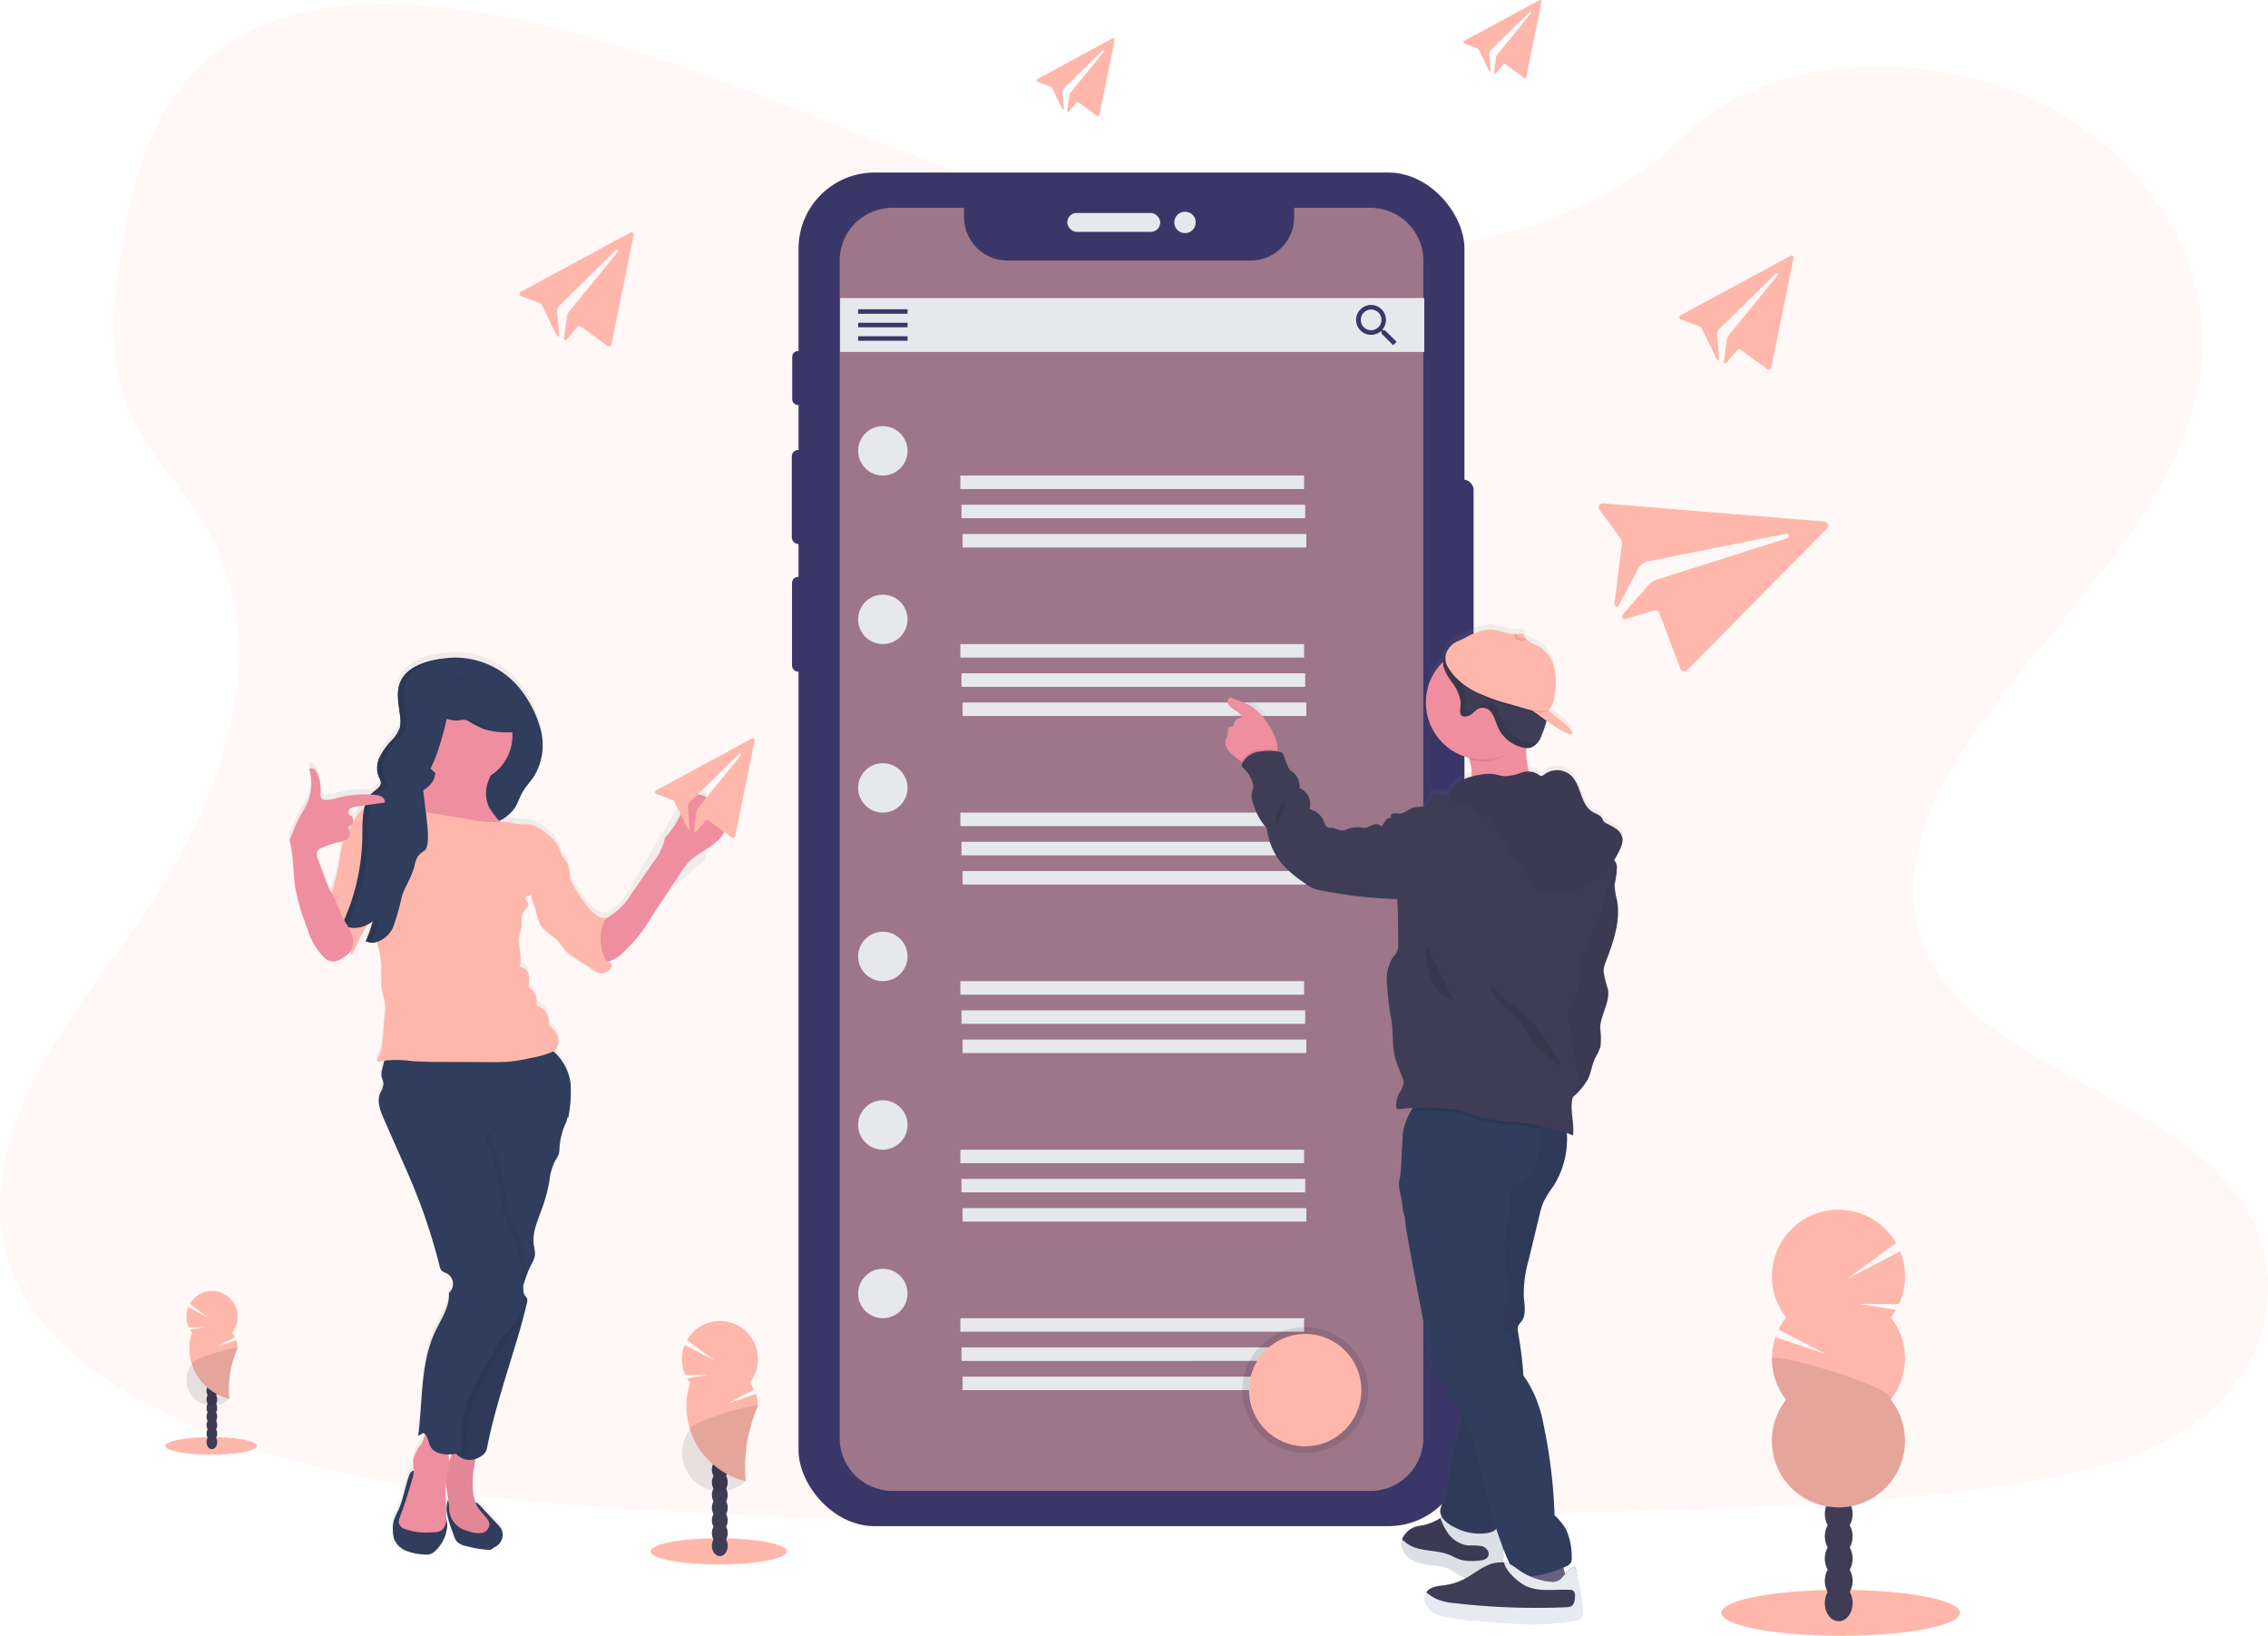 <svg xmlns="http://www.w3.org/2000/svg" xmlns:xlink="http://www.w3.org/1999/xlink" width="298.293" height="215.1" viewBox="0 0 298.293 215.1">
    <defs>
        <style>
            .cls-1,.cls-4,.cls-6{fill:#ffb7ab}.cls-1,.cls-14,.cls-16,.cls-5{opacity:.1}.cls-2{fill:#3a3768}.cls-3{fill:#e6e8ec}.cls-4{opacity:.5}.cls-7{fill:url(#linear-gradient)}.cls-8{fill:#ee8e9e}.cls-9{fill:#65617d}.cls-10,.cls-14{fill:#3f3d56}.cls-11{opacity:.05}.cls-12{fill:#e8eaf2}.cls-13{fill:#303d5c}.cls-15{fill:url(#linear-gradient-2)}
        </style>
        <linearGradient id="linear-gradient" x1="-1.02" x2="-1.02" y1="1" gradientUnits="objectBoundingBox">
            <stop offset="0" stop-color="gray" stop-opacity=".251"/>
            <stop offset=".54" stop-color="gray" stop-opacity=".122"/>
            <stop offset="1" stop-color="gray" stop-opacity=".102"/>
        </linearGradient>
        <linearGradient id="linear-gradient-2" x2="1.001" y1=".5" y2=".5" xlink:href="#linear-gradient"/>
    </defs>
    <g id="Group_1189" data-name="Group 1189" transform="translate(-34.353 -139.014)">
        <path id="Path_1580" d="M208.316 77.356c-19.123-.663-37.338-6.837-54.729-13.592S118.966 49.527 100.3 45.947c-12.006-2.3-25.736-2.627-35.408 3.809-9.3 6.182-12.317 16.887-13.933 26.807-1.217 7.463-1.932 15.311 1.4 22.307 2.315 4.852 6.425 8.931 9.268 13.577 9.886 16.169 2.9 36.11-7.819 51.9-5.016 7.407-10.858 14.472-14.736 22.354s-5.673 16.919-2.281 24.96c3.366 7.972 11.38 13.959 20.063 18.17 17.637 8.553 38.42 11 58.686 12.389 44.861 3.067 89.963 1.74 134.943.409 16.647-.494 33.365-.993 49.742-3.566 9.092-1.428 18.479-3.7 25.078-9.173 8.381-6.953 10.459-18.727 4.841-27.454-9.419-14.622-35.466-18.254-42.05-33.948-3.624-8.638.1-18.262 5.364-26.272 11.3-17.188 30.237-32.267 31.234-51.91.686-13.492-8.418-27.005-22.494-33.389-14.757-6.692-35.215-5.85-46.1 5.227-11.198 11.41-30.898 15.798-47.782 15.212z" class="cls-1" data-name="Path 1580" transform="translate(-.648 95.064)"/>
        <rect id="Rectangle_233" width="2.616" height="21.575" class="cls-2" data-name="Rectangle 233" rx="1.308" transform="translate(225.548 202.081)"/>
        <rect id="Rectangle_234" width="1.468" height="7.104" class="cls-2" data-name="Rectangle 234" rx=".734" transform="translate(138.547 185.178)"/>
        <rect id="Rectangle_235" width="1.655" height="12.365" class="cls-2" data-name="Rectangle 235" rx=".828" transform="translate(138.494 198.182)"/>
        <rect id="Rectangle_236" width="1.576" height="12.471" class="cls-2" data-name="Rectangle 236" rx=".788" transform="translate(138.52 214.871)"/>
        <rect id="Rectangle_237" width="87.582" height="177.996" class="cls-2" data-name="Rectangle 237" rx="10" transform="translate(139.378 161.702)"/>
        <rect id="Rectangle_238" width="12.23" height="2.484" class="cls-3" data-name="Rectangle 238" rx="1.242" transform="translate(174.72 167.019)"/>
        <circle id="Ellipse_331" cx="1.41" cy="1.41" r="1.41" class="cls-3" data-name="Ellipse 331" transform="translate(188.799 166.85)"/>
        <path id="Path_1581" d="M523.148 146.1h-10.032v1.209a5.726 5.726 0 0 1-5.728 5.726h-31.963a5.728 5.728 0 0 1-5.728-5.726V146.1h-9.4a6.956 6.956 0 0 0-6.956 6.956v154.81a6.956 6.956 0 0 0 6.956 6.956h62.852a6.956 6.956 0 0 0 6.956-6.956v-154.81a6.956 6.956 0 0 0-6.956-6.956z" class="cls-4" data-name="Path 1581" transform="translate(-308.553 20.24)"/>
        <path id="Rectangle_239" d="M0 0h76.824v7.091H0z" class="cls-3" data-name="Rectangle 239" transform="translate(144.851 178.206)"/>
        <path id="Rectangle_240" d="M0 0h6.502v.591H0z" class="cls-2" data-name="Rectangle 240" transform="translate(147.216 179.682)"/>
        <path id="Rectangle_241" d="M0 0h6.502v.591H0z" class="cls-2" data-name="Rectangle 241" transform="translate(147.216 181.456)"/>
        <path id="Rectangle_242" d="M0 0h6.502v.591H0z" class="cls-2" data-name="Rectangle 242" transform="translate(147.216 183.23)"/>
        <path id="Path_1582" d="M714.431 197.818h-.24l-.092-.074a2.023 2.023 0 0 0 .47-1.294 1.964 1.964 0 1 0-1.953 1.977 2.027 2.027 0 0 0 1.288-.473l.09.077v.243l1.515 1.521.454-.457zm-1.816 0a1.359 1.359 0 1 1 .966-.4 1.367 1.367 0 0 1-.966.4z" class="cls-2" data-name="Path 1582" transform="translate(-497.93 -15.383)"/>
        <circle id="Ellipse_332" cx="3.25" cy="3.25" r="3.25" class="cls-3" data-name="Ellipse 332" transform="translate(147.216 195.048)"/>
        <path id="Rectangle_243" d="M0 0h45.21v1.774H0z" class="cls-3" data-name="Rectangle 243" transform="translate(160.661 201.548)"/>
        <path id="Rectangle_244" d="M0 0h45.21v1.774H0z" class="cls-3" data-name="Rectangle 244" transform="translate(160.809 205.389)"/>
        <path id="Rectangle_245" d="M0 0h45.21v1.774H0z" class="cls-3" data-name="Rectangle 245" transform="translate(160.956 209.232)"/>
        <circle id="Ellipse_333" cx="3.25" cy="3.25" r="3.25" class="cls-3" data-name="Ellipse 333" transform="translate(147.216 217.21)"/>
        <path id="Rectangle_246" d="M0 0h45.21v1.774H0z" class="cls-3" data-name="Rectangle 246" transform="translate(160.661 223.709)"/>
        <path id="Rectangle_247" d="M0 0h45.21v1.774H0z" class="cls-3" data-name="Rectangle 247" transform="translate(160.809 227.55)"/>
        <path id="Rectangle_248" d="M0 0h45.21v1.774H0z" class="cls-3" data-name="Rectangle 248" transform="translate(160.956 231.391)"/>
        <circle id="Ellipse_334" cx="3.25" cy="3.25" r="3.25" class="cls-3" data-name="Ellipse 334" transform="translate(147.216 239.371)"/>
        <path id="Rectangle_249" d="M0 0h45.21v1.774H0z" class="cls-3" data-name="Rectangle 249" transform="translate(160.661 245.87)"/>
        <path id="Rectangle_250" d="M0 0h45.21v1.774H0z" class="cls-3" data-name="Rectangle 250" transform="translate(160.809 249.711)"/>
        <path id="Rectangle_251" d="M0 0h45.21v1.774H0z" class="cls-3" data-name="Rectangle 251" transform="translate(160.956 253.552)"/>
        <circle id="Ellipse_335" cx="3.25" cy="3.25" r="3.25" class="cls-3" data-name="Ellipse 335" transform="translate(147.216 261.533)"/>
        <path id="Rectangle_252" d="M0 0h45.21v1.774H0z" class="cls-3" data-name="Rectangle 252" transform="translate(160.661 268.032)"/>
        <path id="Rectangle_253" d="M0 0h45.21v1.774H0z" class="cls-3" data-name="Rectangle 253" transform="translate(160.809 271.873)"/>
        <path id="Rectangle_254" d="M0 0h45.21v1.774H0z" class="cls-3" data-name="Rectangle 254" transform="translate(160.956 275.714)"/>
        <circle id="Ellipse_336" cx="3.25" cy="3.25" r="3.25" class="cls-3" data-name="Ellipse 336" transform="translate(147.216 283.694)"/>
        <path id="Rectangle_255" d="M0 0h45.21v1.774H0z" class="cls-3" data-name="Rectangle 255" transform="translate(160.661 290.193)"/>
        <path id="Rectangle_256" d="M0 0h45.21v1.774H0z" class="cls-3" data-name="Rectangle 256" transform="translate(160.809 294.034)"/>
        <path id="Rectangle_257" d="M0 0h45.21v1.774H0z" class="cls-3" data-name="Rectangle 257" transform="translate(160.956 297.875)"/>
        <circle id="Ellipse_337" cx="3.25" cy="3.25" r="3.25" class="cls-3" data-name="Ellipse 337" transform="translate(147.216 305.855)"/>
        <path id="Rectangle_258" d="M0 0h45.21v1.774H0z" class="cls-3" data-name="Rectangle 258" transform="translate(160.661 312.355)"/>
        <path id="Rectangle_259" d="M0 0h45.21v1.774H0z" class="cls-3" data-name="Rectangle 259" transform="translate(160.809 316.196)"/>
        <path id="Rectangle_260" d="M0 0h45.21v1.774H0z" class="cls-3" data-name="Rectangle 260" transform="translate(160.956 320.036)"/>
        <circle id="Ellipse_338" cx="8.273" cy="8.273" r="8.273" class="cls-5" data-name="Ellipse 338" transform="translate(197.742 313.537)"/>
        <ellipse id="Ellipse_339" cx="7.386" cy="7.386" class="cls-6" data-name="Ellipse 339" rx="7.386" ry="7.386" transform="translate(198.629 314.424)"/>
        <path id="Path_1583" d="M308.4 158.336l-14.448 7.806a.3.3 0 0 0 .021.528l2.466.927a.6.6 0 0 1 .325.3l1.914 3.944c.037.174.359.219.362.042l-.293-3.258a1.172 1.172 0 0 1 .264-.66l7.492-7.339a.185.185 0 0 1 .164-.048.172.172 0 0 1 .092.264l-6.457 7.935a1.438 1.438 0 0 0-.264.649l-.372 2.814c.032.246.224.338.377.119l1.391-1.634a.29.29 0 0 1 .409-.069l3.585 2.613a.29.29 0 0 0 .457-.177l2.941-14.437a.293.293 0 0 0-.422-.325z" class="cls-6" data-name="Path 1583" transform="translate(-191.132 11.26)"/>
        <path id="Path_1584" d="M886.313 169.9l-14.448 7.817a.3.3 0 0 0 .024.528l2.463.929a.573.573 0 0 1 .325.3l1.917 3.941c.037.174.356.222.362.045l-.293-3.26a1.157 1.157 0 0 1 .264-.657l7.489-7.339a.18.18 0 0 1 .164-.048.172.172 0 0 1 .095.264l-6.46 7.9a1.443 1.443 0 0 0-.264.652l-.388 2.814c.032.245.224.341.38.119l1.391-1.631a.29.29 0 0 1 .409-.069l3.585 2.611a.288.288 0 0 0 .454-.177l2.941-14.437a.293.293 0 0 0-.422-.325z" class="cls-6" data-name="Path 1584" transform="translate(-616.487 2.766)"/>
        <path id="Path_1585" d="M561.452 61.626l-9.865 5.335a.206.206 0 0 0 .013.37l1.684.634a.4.4 0 0 1 .222.206l1.32 2.693c.026.119.246.15.248.032l-.2-2.228a.808.808 0 0 1 .18-.449l5.116-5.016a.121.121 0 0 1 .111-.032.116.116 0 0 1 .063.187l-4.409 5.393a.987.987 0 0 0-.172.443l-.264 1.922c.021.169.151.232.264.082l.95-1.114a.2.2 0 0 1 .264-.048l2.447 1.785a.2.2 0 0 0 .312-.121l2.009-9.857a.2.2 0 0 0-.288-.222z" class="cls-6" data-name="Path 1585" transform="translate(-380.784 82.436)"/>
        <path id="Path_1586" d="M774.129 42.611l-9.865 5.338a.206.206 0 0 0 .013.367l1.684.634a.4.4 0 0 1 .222.209l1.307 2.69c.026.119.245.15.248.032l-.19-2.225a.81.81 0 0 1 .18-.451l5.116-5.016a.122.122 0 0 1 .111-.032.116.116 0 0 1 .063.187l-4.414 5.4a.987.987 0 0 0-.172.443l-.264 1.924c.021.166.153.23.264.079l.95-1.114a.2.2 0 0 1 .277-.048l2.45 1.785a.2.2 0 0 0 .309-.121l1.993-9.857a.2.2 0 0 0-.288-.222z" class="cls-6" data-name="Path 1586" transform="translate(-537.32 96.428)"/>
        <path id="Path_1587" d="M861.226 295.687l-29.123-2.4a.528.528 0 0 0-.491.824l2.769 3.78a1.032 1.032 0 0 1 .19.768l-.982 7.735c-.114.293.319.676.5.417l2.735-5.153a2.062 2.062 0 0 1 1.032-.723l18.294-3.648a.325.325 0 0 1 .288.087.306.306 0 0 1-.127.5l-17.3 5.5a2.581 2.581 0 0 0-1.011.723l-3.313 3.817c-.19.4 0 .723.449.546l3.661-1.08a.528.528 0 0 1 .676.3l2.8 7.376a.528.528 0 0 0 .853.18l18.418-18.645a.528.528 0 0 0-.314-.895z" class="cls-6" data-name="Path 1587" transform="translate(-586.899 -88.086)"/>
        <path id="Path_1588" d="M645.837 369.367a4.706 4.706 0 0 0 .993 1c.245.2.5.412.763.6.074.053.15.1.227.153 0 .013-.016.026-.021.042a.6.6 0 0 0-.069.367.792.792 0 0 0 .282.38 3.907 3.907 0 0 1 1.191 2.151c.09.478-.232.99-.211 1.476a4.3 4.3 0 0 0 .375 1.378 7.439 7.439 0 0 0 1.633 2.835 9.166 9.166 0 0 0 1.835 4.522 14.707 14.707 0 0 0 3.1 2.714 6.021 6.021 0 0 0 1.143.718 6.457 6.457 0 0 0 1.132.3 58.385 58.385 0 0 0 9.95 1.125q.14 2.983.121 5.963a2.46 2.46 0 0 1-.137.964 4.282 4.282 0 0 1-.576.808 5.628 5.628 0 0 0-.739 3.661 33.741 33.741 0 0 0 .528 4.43c.346 1.874.029 3.944.694 5.728l.792 2.112a1.865 1.865 0 0 1 .156.626 2.76 2.76 0 0 1-.528 1.257 3.64 3.64 0 0 0-.462 1.919.4.4 0 0 0 .055.214c.087.116.264.106.407.084a17.1 17.1 0 0 1 1.763-.164 3.233 3.233 0 0 0-.285.42 6.173 6.173 0 0 0-.375.771 7.291 7.291 0 0 0-.5 1.378 1.694 1.694 0 0 0-.05.211 7.406 7.406 0 0 0-.084.43 14.256 14.256 0 0 0-.156 2.534 26.854 26.854 0 0 1-.314 3.712 6.116 6.116 0 0 0 .319 2.819 6.675 6.675 0 0 0 .383 2.112 12.723 12.723 0 0 0 .264 2.228q1.37 7.719 2.9 15.4c.092.446.179.89.3 1.32a10.8 10.8 0 0 0 1.977 3.91 17.773 17.773 0 0 1 2.064 3.305c-.061.28-.124.56-.19.837a59.8 59.8 0 0 0-1.616 7.376 10.22 10.22 0 0 1-.528 2.949 4.522 4.522 0 0 0-.528 1.428 1.584 1.584 0 0 0 .219.927c-.069.05-.135.1-.2.156l-.108.09a6.921 6.921 0 0 1-2.68.958 2.9 2.9 0 0 0-2.2 1.647 1.445 1.445 0 0 0-.045.177 2.335 2.335 0 0 0 1.056 2.239 5.931 5.931 0 0 0 2.64.81 8.592 8.592 0 0 1 2.716.623 17.232 17.232 0 0 0 2.112 1.206l.135.04c-.172.1-.346.2-.528.3a7.948 7.948 0 0 1-2.532.792c-.892.124-1.959.182-2.418.961a1.713 1.713 0 0 0 .438 2.019 4.2 4.2 0 0 0 2.017.892 36.7 36.7 0 0 0 5.016.623l1.639.124c1.584.121 3.2.246 4.8.264a33.09 33.09 0 0 0 5.908-.515.644.644 0 0 0 .47-.227.67.67 0 0 0 .071-.375 28.873 28.873 0 0 0-.75-5.955c-.135-.586-.934.214-1.383.721a15.616 15.616 0 0 0-.2-.866l.351-.166a1.264 1.264 0 0 0 .641-.535 1.29 1.29 0 0 0 .069-.62 8.707 8.707 0 0 0-.755-3.756 7.96 7.96 0 0 0-1.494-1.819 69.392 69.392 0 0 0-1.463-12.048 16.462 16.462 0 0 0-2.183-5.768c-.145-.214-.3-.428-.462-.642a51.894 51.894 0 0 0-.7-5.789 1.5 1.5 0 0 1 0-.771 2.381 2.381 0 0 1 .425-.586c.7-.905.415-2.194.333-3.339a15.952 15.952 0 0 1 .657-4.884q.718-2.967 1.428-5.937a9.622 9.622 0 0 1 .5-1.645 16.241 16.241 0 0 1 1.288-2.075 11.7 11.7 0 0 0 1.79-7.051c.264.1.528.193.808.3.2-1.658-.5-3.54 0-5.1a6.552 6.552 0 0 0 2.022-2.408c.391-.876.5-1.864.911-2.732a8.424 8.424 0 0 0 .692-1.465 10.24 10.24 0 0 0-.04-2.426c.026-1.766 1.32-3.405 1.03-5.15a13.136 13.136 0 0 1-.586-2.437 4.076 4.076 0 0 1 .34-1.32c.971-2.574 1.93-5.314 1.431-8.022a9.08 9.08 0 0 1-.314-2.086 12.555 12.555 0 0 0 .311-2.389 1.811 1.811 0 0 0-.359-.837 10.02 10.02 0 0 0 .884-1.695 2.425 2.425 0 0 0 .235-1.082 1.917 1.917 0 0 0-.763-1.288 7.722 7.722 0 0 0-1.32-.768 1.077 1.077 0 0 1-.388-.277 2.846 2.846 0 0 1-.219-.417c-.264-.451-.826-.594-1.272-.866-1.61-.982-1.455-3.514-2.83-4.81a2.751 2.751 0 0 0-3.432-.182.842.842 0 0 1-.486.24.932.932 0 0 1-.47-.264 1.894 1.894 0 0 0-1.162-.322 11.143 11.143 0 0 1-.348-3.081h.124a1.63 1.63 0 0 0 .48-.055 2.533 2.533 0 0 0 1.4-1.616 12.256 12.256 0 0 0 .62-1.774c.016-.058.029-.116.042-.172 1.354.95 2.927 1.946 3.3 1.737.694-.383-3.1-3.083-3.1-3.083a3.021 3.021 0 0 0 .792-1.742 9.475 9.475 0 0 0 .032-3.815 4.5 4.5 0 0 0-2.178-3.012 5.224 5.224 0 0 1-1.476-.837.951.951 0 0 1-.142-.2.491.491 0 0 1-.058-.1 1.439 1.439 0 0 0-.158-.312c-.209-.24-.586-.166-.9-.129h-.272c-1.125.024-2.215-.6-3.353-.6a8.529 8.529 0 0 0-3.408 1.22c-.222.1-.433.193-.631.285a2.848 2.848 0 0 0-1.584 1.439 2.23 2.23 0 0 0-.457.884 2.074 2.074 0 0 0-.058.454 7.553 7.553 0 0 0 3.395 12.671c.026.074.053.148.077.222a6.355 6.355 0 0 1 .33 2.112v.15a5.729 5.729 0 0 0-1.629.663 3.149 3.149 0 0 0-1.373 1.687 1.626 1.626 0 0 0-.042.161 4.345 4.345 0 0 0-1.241-.214 1.332 1.332 0 0 0-1.056.319.975.975 0 0 0-.2.409c-.145.135-.174.367-.264.544-.319.557-1.143.375-1.763.528-.673.166-1.2.792-1.9.792a3.243 3.243 0 0 0-.792-.029c-.264.063-.465.42-.264.6a.842.842 0 0 0-.792.383c-.19.248-.317.544-.528.776a.808.808 0 0 0-.824-.319 3.057 3.057 0 0 0-.869.343 1.247 1.247 0 0 1-.383.135 1.649 1.649 0 0 1-.467-.042 3.732 3.732 0 0 0-2.186.306c-.6.285-1.18-.238-1.848-.28a1.032 1.032 0 0 1-.676-.209 1.32 1.32 0 0 1-.264-.528 2.64 2.64 0 0 0-1.932-1.711 2.249 2.249 0 0 0-1.32-2.774 2.4 2.4 0 0 0-.824-2.091 3.859 3.859 0 0 1-.417-.327 2 2 0 0 1-.383-.707l-.586-1.552c-.264-.053-.462-.161-.707-.2v-.158a5.09 5.09 0 0 0-.264-1.557 8.723 8.723 0 0 0-1.251-2.278 6.563 6.563 0 0 0-2.011-2.022 7.22 7.22 0 0 0-.858-.4l-1.51-.623a.733.733 0 0 0-.264-.074c-.406 0-.48.628-.264.964.459.678 1.494.869 1.787 1.637a1.164 1.164 0 0 0-1.08.839.589.589 0 0 1-.145.341c-.132.108-.341.045-.494.127-.264.145-.151.546-.18.85a4.085 4.085 0 0 1-.264.766 1.639 1.639 0 0 0 .24 1.379zm36.2 105.857c0-.156-.021-.312-.034-.465.032.082.061.166.092.248.264.7.562 1.383.874 2.062l-.053-.029a2.607 2.607 0 0 0-.721-.206.739.739 0 0 1-.2-.018 5.632 5.632 0 0 0 .042-1.587z" class="cls-7" data-name="Path 1588" transform="translate(-450.017 -132.395)"/>
        <path id="Path_1589" d="M762.973 409.855c-.029 1.1-.4 2.17-.459 3.271 3.244.161 6.446-1.412 9.662-.932a4.469 4.469 0 0 1-1.663-2.661 11.108 11.108 0 0 1-.317-4.086 1.686 1.686 0 0 1 .042-.227 5.779 5.779 0 0 0 .343-1.726c-.108-.56-.636-.449-1.114-.417a41.968 41.968 0 0 0-4.332.56c-.372.063-4.013.971-4.065.876a17.106 17.106 0 0 1 1.584 3.244 6.3 6.3 0 0 1 .319 2.098z" class="cls-8" data-name="Path 1589" transform="translate(-535.047 -168.876)"/>
        <path id="Path_1590" d="M645.852 396.907a4.75 4.75 0 0 0 .993 1c.245.2.5.409.763.594a3.261 3.261 0 0 0 1.624.66 4.322 4.322 0 0 0 2.9-1.056 1.906 1.906 0 0 0 .277-1.109 5.034 5.034 0 0 0-.264-1.55 8.647 8.647 0 0 0-1.251-2.265 6.676 6.676 0 0 0-2.012-2.012 7.66 7.66 0 0 0-.858-.4l-1.51-.618a.734.734 0 0 0-.264-.074c-.406 0-.48.623-.264.958.459.676 1.494.863 1.787 1.629a1.159 1.159 0 0 0-1.08.834.581.581 0 0 1-.145.338c-.132.108-.341.048-.494.127-.264.145-.15.544-.18.847a4.1 4.1 0 0 1-.264.76 1.621 1.621 0 0 0 .242 1.337z" class="cls-8" data-name="Path 1590" transform="translate(-450.031 -159.333)"/>
        <path id="Path_1591" d="M797.451 820.308c-.248-.264-.657-.209-1.006-.153a37.338 37.338 0 0 1-5.662.459c-.238-1.159.451-2.286.673-3.45a3.046 3.046 0 0 1 .224-.871 1.99 1.99 0 0 1 1.433-.866c1.022-.214 2.616-.594 3.186.436a15.476 15.476 0 0 1 1.152 4.445z" class="cls-9" data-name="Path 1591" transform="translate(-556.88 -472.212)"/>
        <path id="Path_1592" d="M734.543 802.569a5.928 5.928 0 0 0 2.64.808 8.588 8.588 0 0 1 2.716.62 17.176 17.176 0 0 0 2.112 1.2 4.374 4.374 0 0 0 2.178.034 3.23 3.23 0 0 0 2.241-1.217 3.743 3.743 0 0 0 .312-2.276c-.066-.879-.129-1.758-.2-2.64a1.247 1.247 0 0 0-.164-.636c-.62-.908-2.133.377-2.943.377a5.673 5.673 0 0 1-3.582-1.547 1.149 1.149 0 0 0-.28-.211c-.364-.164-.731.14-1.056.4l-.108.09a6.959 6.959 0 0 1-2.679.956 2.9 2.9 0 0 0-2.2 1.637 1.428 1.428 0 0 0-.045.174 2.287 2.287 0 0 0 1.058 2.231z" class="cls-10" data-name="Path 1592" transform="translate(-514.719 -458.859)"/>
        <path id="Path_1593" d="M734.543 802.569a5.928 5.928 0 0 0 2.64.808 8.588 8.588 0 0 1 2.716.62 17.176 17.176 0 0 0 2.112 1.2 4.374 4.374 0 0 0 2.178.034 3.23 3.23 0 0 0 2.241-1.217 3.743 3.743 0 0 0 .312-2.276c-.066-.879-.129-1.758-.2-2.64a1.247 1.247 0 0 0-.164-.636c-.62-.908-2.133.377-2.943.377a5.673 5.673 0 0 1-3.582-1.547 1.149 1.149 0 0 0-.28-.211c-.364-.164-.731.14-1.056.4l-.108.09a6.959 6.959 0 0 1-2.679.956 2.9 2.9 0 0 0-2.2 1.637 1.428 1.428 0 0 0-.045.174 2.287 2.287 0 0 0 1.058 2.231z" class="cls-11" data-name="Path 1593" transform="translate(-514.719 -458.859)"/>
        <path id="Path_1594" d="M734.291 802.885a5.927 5.927 0 0 0 2.64.808 8.587 8.587 0 0 1 2.716.62 17.168 17.168 0 0 0 2.112 1.2 4.375 4.375 0 0 0 2.178.034 3.6 3.6 0 0 0 2.241-1.513 3.742 3.742 0 0 0 .312-2.276c-.066-.879-.129-1.758-.2-2.64a1.249 1.249 0 0 0-.164-.636c-.62-.908-2.133.378-2.943.378a5.673 5.673 0 0 1-3.582-1.547 1.149 1.149 0 0 0-.28-.211c-.364-.164-.731.14-1.056.4a7.55 7.55 0 0 0 .9 1.848 3.883 3.883 0 0 0 2.825 1.769 9.269 9.269 0 0 1 1.716.077c.554.148 1.056.713.874 1.254s-.869.639-1.428.668a6.326 6.326 0 0 1-2.331-.161c-.454-.153-.869-.4-1.32-.586-1.88-.792-4.253-.343-5.808-1.66a3.49 3.49 0 0 0-.475-.364c-.403.867.352 2.044 1.073 2.538z" class="cls-12" data-name="Path 1594" transform="translate(-514.466 -458.874)"/>
        <path id="Path_1595" d="M734.291 802.885a5.927 5.927 0 0 0 2.64.808 8.587 8.587 0 0 1 2.716.62 17.168 17.168 0 0 0 2.112 1.2 4.375 4.375 0 0 0 2.178.034 3.6 3.6 0 0 0 2.241-1.513 3.742 3.742 0 0 0 .312-2.276c-.066-.879-.129-1.758-.2-2.64a1.249 1.249 0 0 0-.164-.636c-.62-.908-2.133.378-2.943.378a5.673 5.673 0 0 1-3.582-1.547 1.149 1.149 0 0 0-.28-.211c-.364-.164-.731.14-1.056.4a7.55 7.55 0 0 0 .9 1.848 3.883 3.883 0 0 0 2.825 1.769 9.269 9.269 0 0 1 1.716.077c.554.148 1.056.713.874 1.254s-.869.639-1.428.668a6.326 6.326 0 0 1-2.331-.161c-.454-.153-.869-.4-1.32-.586-1.88-.792-4.253-.343-5.808-1.66a3.49 3.49 0 0 0-.475-.364c-.403.867.352 2.044 1.073 2.538z" class="cls-11" data-name="Path 1595" transform="translate(-514.466 -458.874)"/>
        <path id="Path_1596" d="M754.949 591.829a11.554 11.554 0 0 1-1.584 8.527 15.952 15.952 0 0 0-1.288 2.064 9.536 9.536 0 0 0-.5 1.637l-1.428 5.919a15.98 15.98 0 0 0-.657 4.857c.082 1.14.37 2.421-.333 3.324a2.379 2.379 0 0 0-.425.581 1.487 1.487 0 0 0 0 .768c.723 4.287 1.257 8.772-.047 12.919-1.18 3.759-1.249 7.919-2.254 11.737a2.6 2.6 0 0 1-.623 1.3 2.061 2.061 0 0 1-.937.446 6.9 6.9 0 0 1-4.424-.7c-.972-.449-2.017-1.238-1.932-2.3a4.9 4.9 0 0 1 .528-1.42 9.777 9.777 0 0 0 .528-2.933 58.708 58.708 0 0 1 1.615-7.336 17.527 17.527 0 0 0 .486-7.444 65.162 65.162 0 0 0-4.791-14.733 1.723 1.723 0 0 0-.438-.657 4.678 4.678 0 0 1-.62-.425 1.866 1.866 0 0 1-.282-.773 8.388 8.388 0 0 0-1.288-2.033c-1.088-1.726-.742-3.939-.7-5.977a41.234 41.234 0 0 1 .079-5.937c.325-1.956 1.444-3.96 3.329-4.567a7.159 7.159 0 0 1 2.922-.137 56.927 56.927 0 0 1 15.064 3.293z" class="cls-13" data-name="Path 1596" transform="translate(-514.729 -305.334)"/>
        <path id="Path_1597" d="M754.949 591.829a11.554 11.554 0 0 1-1.584 8.527 15.952 15.952 0 0 0-1.288 2.064 9.536 9.536 0 0 0-.5 1.637l-1.428 5.919a15.98 15.98 0 0 0-.657 4.857c.082 1.14.37 2.421-.333 3.324a2.379 2.379 0 0 0-.425.581 1.487 1.487 0 0 0 0 .768c.723 4.287 1.257 8.772-.047 12.919-1.18 3.759-1.249 7.919-2.254 11.737a2.6 2.6 0 0 1-.623 1.3 2.061 2.061 0 0 1-.937.446 6.9 6.9 0 0 1-4.424-.7c-.972-.449-2.017-1.238-1.932-2.3a4.9 4.9 0 0 1 .528-1.42 9.777 9.777 0 0 0 .528-2.933 58.708 58.708 0 0 1 1.615-7.336 17.527 17.527 0 0 0 .486-7.444 65.162 65.162 0 0 0-4.791-14.733 1.723 1.723 0 0 0-.438-.657 4.678 4.678 0 0 1-.62-.425 1.866 1.866 0 0 1-.282-.773 8.388 8.388 0 0 0-1.288-2.033c-1.088-1.726-.742-3.939-.7-5.977a41.234 41.234 0 0 1 .079-5.937c.325-1.956 1.444-3.96 3.329-4.567a7.159 7.159 0 0 1 2.922-.137 56.927 56.927 0 0 1 15.064 3.293z" class="cls-11" data-name="Path 1597" transform="translate(-514.729 -305.334)"/>
        <path id="Path_1598" d="M732.791 606.9a12.4 12.4 0 0 0 .264 2.291q1.37 7.679 2.9 15.311c.092.444.18.884.3 1.32a10.731 10.731 0 0 0 1.977 3.888c4.3 5.361 4.675 13.149 7.009 19.614.156.438.314.876.48 1.32a32.682 32.682 0 0 0 1.441 3.213.905.905 0 0 0 .3.383.884.884 0 0 0 .47.092 13.687 13.687 0 0 0 6.068-1.378 1.257 1.257 0 0 0 .644-.528 1.287 1.287 0 0 0 .069-.618 8.612 8.612 0 0 0-.755-3.735 7.923 7.923 0 0 0-1.494-1.811A68.7 68.7 0 0 0 751 634.277a16.341 16.341 0 0 0-2.183-5.739c-.861-1.254-2.093-2.489-1.943-4 .069-.665.346-1.492-.2-1.882-.235-.172-.586-.193-.744-.438a.808.808 0 0 1-.106-.375 9.3 9.3 0 0 1 .193-3.1 16.736 16.736 0 0 0 .462-2.022 2.539 2.539 0 0 0-.51-1.953c-.029-1.381 0-2.814-.018-4.195a7.813 7.813 0 0 1 .2-2.342c.1-.362.264-.707.343-1.077.29-1.32-.43-2.9.428-3.96a5.823 5.823 0 0 1 1.375-.971 5.033 5.033 0 0 0 1.89-2.716 15 15 0 0 0 .528-3.326 3.469 3.469 0 0 0 0-.721 1.343 1.343 0 0 0-.1-.359 2.188 2.188 0 0 0-1.615-.991 52.429 52.429 0 0 0-12.381-1.447c-1.542-1.056-2.41-.676-3.062.438a11.278 11.278 0 0 0-.874 2.13c-.3.9-.317 5.953-.607 6.864-.37 1.164.715 3.572.715 4.805z" class="cls-13" data-name="Path 1598" transform="translate(-513.651 -307.979)"/>
        <path id="Path_1599" d="M811.945 469.644a12.009 12.009 0 0 1-.312 2.376 9 9 0 0 0 .314 2.075c.5 2.693-.459 5.42-1.431 7.98a4.033 4.033 0 0 0-.341 1.32 13.359 13.359 0 0 0 .586 2.426c.277 1.734-1 3.366-1.03 5.121a9.609 9.609 0 0 1 .04 2.413 8.288 8.288 0 0 1-.692 1.46c-.409.863-.528 1.848-.911 2.716a9.136 9.136 0 0 1-3.672 3.551 3.71 3.71 0 0 1-2.165-1.338 3.315 3.315 0 0 1-.378-1.177 30.327 30.327 0 0 1-.29-5.451 34 34 0 0 1 .248-4.7c.293-1.98.934-3.888 1.4-5.837a56.365 56.365 0 0 1 1.785-7.355 24.8 24.8 0 0 1 3.342-5.71c.5-.681.89-1.65 1.848-1.494a2.03 2.03 0 0 1 1.659 1.624z" class="cls-10" data-name="Path 1599" transform="translate(-564.923 -216.689)"/>
        <path id="Path_1600" d="M811.945 469.644a12.009 12.009 0 0 1-.312 2.376 9 9 0 0 0 .314 2.075c.5 2.693-.459 5.42-1.431 7.98a4.033 4.033 0 0 0-.341 1.32 13.359 13.359 0 0 0 .586 2.426c.277 1.734-1 3.366-1.03 5.121a9.609 9.609 0 0 1 .04 2.413 8.288 8.288 0 0 1-.692 1.46c-.409.863-.528 1.848-.911 2.716a9.136 9.136 0 0 1-3.672 3.551 3.71 3.71 0 0 1-2.165-1.338 3.315 3.315 0 0 1-.378-1.177 30.327 30.327 0 0 1-.29-5.451 34 34 0 0 1 .248-4.7c.293-1.98.934-3.888 1.4-5.837a56.365 56.365 0 0 1 1.785-7.355 24.8 24.8 0 0 1 3.342-5.71c.5-.681.89-1.65 1.848-1.494a2.03 2.03 0 0 1 1.659 1.624z" class="cls-11" data-name="Path 1600" transform="translate(-564.923 -216.689)"/>
        <path id="Path_1601" d="M761.07 404.512a17.1 17.1 0 0 1 1.584 3.244 7.437 7.437 0 0 0 1.79.216c2.339 0 4-1.32 5.372-3.012.119-.528.861-1.043.776-1.468-.108-.56-.636-.449-1.114-.417a41.968 41.968 0 0 0-4.332.56c-.383.065-4.023.982-4.076.877z" class="cls-5" data-name="Path 1601" transform="translate(-535.047 -168.876)"/>
        <ellipse id="Ellipse_340" cx="7.497" cy="7.497" class="cls-8" data-name="Ellipse 340" rx="7.497" ry="7.497" transform="translate(221.889 223.899)"/>
        <path id="Path_1602" d="M737.93 593.058c1.3-.077 2.6-.026 3.9.026a13.581 13.581 0 0 1 2.426.248c.985.224 1.906.673 2.877.953a26.355 26.355 0 0 0 4.807.634 27.622 27.622 0 0 1 3.147.491 1.343 1.343 0 0 0-.1-.359 2.187 2.187 0 0 0-1.621-.985 52.422 52.422 0 0 0-12.381-1.447c-1.534-1.044-2.403-.67-3.055.439z" class="cls-5" data-name="Path 1602" transform="translate(-518.016 -307.952)"/>
        <path id="Path_1603" d="M734.273 432.972c.327.377.766.792 1.251.671a1.726 1.726 0 0 0 .486-.264 7.327 7.327 0 0 1 2.941-.842 43.223 43.223 0 0 0 6.072-1.362 6.189 6.189 0 0 1 1.792-.364 4.329 4.329 0 0 1 3.192 1.848c.795 1 1.352 2.162 2.143 3.163.557.713 1.22 1.341 1.74 2.083a9.132 9.132 0 0 1 1.254 6.573 26.686 26.686 0 0 1-2.136 6.494 22.388 22.388 0 0 1-1.745 3.519 8.389 8.389 0 0 1-.673 5.222 5.242 5.242 0 0 0-.681 1.552 3.926 3.926 0 0 0 .047 1.138l.383 2.714c.116.826.232 1.655.383 2.476.264 1.5.649 3.131-.048 4.488-.834 1.626.042 3.714-.177 5.544a27.833 27.833 0 0 0-7.323-1.745 26.116 26.116 0 0 1-4.8-.628c-.971-.282-1.893-.731-2.877-.956a13.335 13.335 0 0 0-2.426-.248 28.849 28.849 0 0 0-5.383.121c-.145.021-.319.032-.406-.084a.387.387 0 0 1-.055-.211 3.6 3.6 0 0 1 .462-1.909 2.723 2.723 0 0 0 .528-1.251 1.847 1.847 0 0 0-.156-.623l-.792-2.112c-.665-1.774-.349-3.833-.694-5.7a33.371 33.371 0 0 1-.528-4.406 5.515 5.515 0 0 1 .739-3.646 4.153 4.153 0 0 0 .576-.792 2.442 2.442 0 0 0 .137-.958q.024-3.793-.209-7.584c.665-1.2 1.36-2.418 2.025-3.611a15.5 15.5 0 0 0 1.872-4.369c.206-1.035.2-2.1.346-3.141a1.368 1.368 0 0 1 .264-.731 1.328 1.328 0 0 1 1.056-.317 4.659 4.659 0 0 1 1.42.248z" class="cls-10" data-name="Path 1603" transform="translate(-509.251 -189.311)"/>
        <path id="Path_1604" d="M653.31 417.494a3.261 3.261 0 0 0 1.623.66 4.322 4.322 0 0 0 2.9-1.056 1.906 1.906 0 0 0 .277-1.109 1.367 1.367 0 0 0-.322-.061 8.448 8.448 0 0 0-2.516.1 2.833 2.833 0 0 0-1.953 1.465z" class="cls-5" data-name="Path 1604" transform="translate(-455.734 -178.321)"/>
        <path id="Path_1605" d="M678.575 434.215a5.232 5.232 0 0 1-1.584 1.492 5.1 5.1 0 0 1-2.46.377 59.05 59.05 0 0 1-10.3-1.13 6.46 6.46 0 0 1-1.133-.3 6.007 6.007 0 0 1-1.143-.715 14.414 14.414 0 0 1-3.1-2.7 9.105 9.105 0 0 1-1.835-4.5 7.357 7.357 0 0 1-1.637-2.819 4.255 4.255 0 0 1-.375-1.367c-.021-.486.3-1 .211-1.473a3.878 3.878 0 0 0-1.191-2.138.792.792 0 0 1-.282-.378.591.591 0 0 1 .069-.364 2.818 2.818 0 0 1 1.951-1.468 8.465 8.465 0 0 1 2.518-.1 5.836 5.836 0 0 1 .824.219l.586 1.544a1.988 1.988 0 0 0 .383.7 3.841 3.841 0 0 0 .417.325 2.376 2.376 0 0 1 .824 2.08 2.236 2.236 0 0 1 1.32 2.761 2.64 2.64 0 0 1 1.932 1.7 1.288 1.288 0 0 0 .264.528 1.032 1.032 0 0 0 .676.209c.663.04 1.241.562 1.848.28a3.733 3.733 0 0 1 2.186-.306 1.645 1.645 0 0 0 .467.04 1.179 1.179 0 0 0 .383-.132 3.137 3.137 0 0 1 .868-.343.813.813 0 0 1 .824.319c.211-.23.338-.528.528-.771a.847.847 0 0 1 .792-.383c-.2-.177 0-.528.264-.6a3.527 3.527 0 0 1 .792.029c.694 0 1.225-.634 1.9-.792.62-.153 1.444.029 1.763-.528.111-.2.135-.459.325-.581a.634.634 0 0 1 .42-.047 4.1 4.1 0 0 1 1.264.383 17.719 17.719 0 0 1-.187 7.751 6.8 6.8 0 0 1-1.378 3.194z" class="cls-10" data-name="Path 1605" transform="translate(-456.058 -178.836)"/>
        <path id="Path_1606" d="M745.816 515.468l3.229 6.51c-.348-.6-1.085-.837-1.666-1.222a4.43 4.43 0 0 1-1.584-2.138 13.206 13.206 0 0 1-.61-2.64 2.386 2.386 0 0 1 0-1.367c.359.078.478.551.631.857z" class="cls-5" data-name="Path 1606" transform="translate(-523.278 -250.989)"/>
        <path id="Path_1607" d="M779.332 535.216a28.639 28.639 0 0 0 2.421 1.89 22.349 22.349 0 0 1 4.511 5.544 8.96 8.96 0 0 1 .921 1.679c-.153.132-.383 0-.528-.137l-2.534-2.228a5.621 5.621 0 0 1-.845-.855c-.441-.594-.636-1.32-1.035-1.953a7.686 7.686 0 0 0-1.542-1.584c-.581-.5-3.257-2.761-2.605-3.64.465.249.851.901 1.236 1.284z" class="cls-5" data-name="Path 1607" transform="translate(-547.504 -265.209)"/>
        <path id="Path_1608" d="M757.97 427.723a7.523 7.523 0 0 1 2.685-.884 5.626 5.626 0 0 1 1.705-.121c.528.066 1.035.264 1.565.3a7.057 7.057 0 0 0 2.181-.457 2.619 2.619 0 0 1 2.159.161.913.913 0 0 0 .47.251.836.836 0 0 0 .486-.238 2.761 2.761 0 0 1 3.432.182c1.375 1.288 1.22 3.807 2.83 4.783.446.264 1.014.412 1.272.863a3.108 3.108 0 0 0 .219.414 1.1 1.1 0 0 0 .388.264 7.7 7.7 0 0 1 1.32.763 1.906 1.906 0 0 1 .763 1.283 2.406 2.406 0 0 1-.235 1.077 10.108 10.108 0 0 1-9.823 6.28 1.552 1.552 0 0 1-1.03-.319 1.95 1.95 0 0 1-.362-.594c-.758-1.584-2.178-2.761-3.083-4.271-.528-.9-.882-1.906-1.444-2.79a13.413 13.413 0 0 0-3.405-3.3 3.915 3.915 0 0 0-2.4-1.074c-.792.034-1.378.077-1.085-.9a3.131 3.131 0 0 1 1.392-1.673z" class="cls-10" data-name="Path 1608" transform="translate(-531.683 -185.934)"/>
        <path id="Path_1609" d="M757.97 427.723a7.523 7.523 0 0 1 2.685-.884 5.626 5.626 0 0 1 1.705-.121c.528.066 1.035.264 1.565.3a7.057 7.057 0 0 0 2.181-.457 2.619 2.619 0 0 1 2.159.161.913.913 0 0 0 .47.251.836.836 0 0 0 .486-.238 2.761 2.761 0 0 1 3.432.182c1.375 1.288 1.22 3.807 2.83 4.783.446.264 1.014.412 1.272.863a3.108 3.108 0 0 0 .219.414 1.1 1.1 0 0 0 .388.264 7.7 7.7 0 0 1 1.32.763 1.906 1.906 0 0 1 .763 1.283 2.406 2.406 0 0 1-.235 1.077 10.108 10.108 0 0 1-9.823 6.28 1.552 1.552 0 0 1-1.03-.319 1.95 1.95 0 0 1-.362-.594c-.758-1.584-2.178-2.761-3.083-4.271-.528-.9-.882-1.906-1.444-2.79a13.413 13.413 0 0 0-3.405-3.3 3.915 3.915 0 0 0-2.4-1.074c-.792.034-1.378.077-1.085-.9a3.131 3.131 0 0 1 1.392-1.673z" class="cls-11" data-name="Path 1609" transform="translate(-531.683 -185.934)"/>
        <path id="Path_1610" d="M745.587 826.829a4.2 4.2 0 0 0 2.017.887 36.676 36.676 0 0 0 5.016.618l1.639.127c1.584.121 3.2.243 4.8.251a33.09 33.09 0 0 0 5.908-.512.644.644 0 0 0 .47-.227.657.657 0 0 0 .071-.372 28.6 28.6 0 0 0-.731-5.924c-.185-.792-1.618.993-1.684 1.056a1.633 1.633 0 0 1-1.3.692 8.661 8.661 0 0 1-4.807-1.806 6.08 6.08 0 0 0-.89-.552 2.7 2.7 0 0 0-.721-.206 4.359 4.359 0 0 0-2.452.5c-.987.488-1.848 1.191-2.825 1.692a7.945 7.945 0 0 1-2.532.792c-.892.122-1.959.182-2.418.956a1.718 1.718 0 0 0 .439 2.028z" class="cls-10" data-name="Path 1610" transform="translate(-523.201 -476.382)"/>
        <path id="Path_1611" d="M745.288 827.152a4.17 4.17 0 0 0 2.017.884 36.286 36.286 0 0 0 5.016.62l1.639.127c1.584.121 3.2.243 4.8.251a33.1 33.1 0 0 0 5.908-.512.644.644 0 0 0 .47-.227 2.635 2.635 0 0 0 .367-.668 29.038 29.038 0 0 0-1.024-5.932c-.185-.792-1.618.993-1.684 1.056a1.633 1.633 0 0 1-1.3.692 8.663 8.663 0 0 1-4.807-1.806 6.067 6.067 0 0 0-.89-.552 2.7 2.7 0 0 0-.721-.206c.211 1.188 1.914 2.621 2.793 3.057 1.777.882 3.888.443 5.871.546a.792.792 0 0 1 .414.1.838.838 0 0 1 .245.779c-.016.473-.077 1.03-.488 1.27a1.42 1.42 0 0 1-.657.137 92.869 92.869 0 0 1-14.638-.528 7.973 7.973 0 0 1-2.376-.528 6.273 6.273 0 0 1-1.383-.89c-.633.517-.113 1.826.428 2.33z" class="cls-12" data-name="Path 1611" transform="translate(-522.903 -476.409)"/>
        <path id="Path_1612" d="M756.3 370.158c.029.773-.5 2.278.948 1.848.866-.251 1.109-1.272 2.2-1.056s1.349 1.584 1.721 2.463a4.72 4.72 0 0 0 3.416 2.761 2.054 2.054 0 0 0 .94 0 2.531 2.531 0 0 0 1.4-1.608 12.25 12.25 0 0 0 .62-1.763 7.481 7.481 0 0 0 .224-1.3 5.951 5.951 0 0 0 0-.895 7.259 7.259 0 0 0-2.421-4.585 21.667 21.667 0 0 0-4.385-2.959 6.369 6.369 0 0 0-1.616-.721 5.369 5.369 0 0 0-1.708-.071 5.987 5.987 0 0 0-2.173.509 3.04 3.04 0 0 0-.766.528 2.3 2.3 0 0 0-.663 1.106c-.277 1.138.449 2.165 1.037 3.065a5.666 5.666 0 0 1 1.226 2.678z" class="cls-10" data-name="Path 1612" transform="translate(-529.828 -138.841)"/>
        <path id="Path_1613" d="M670.35 444.966c.309-.792 1.61-2.941 1.235-3.7a9.873 9.873 0 0 0-.993 1.771c-.245.619-.044 1.43-.242 1.929z" class="cls-5" data-name="Path 1613" transform="translate(-468.276 -197.01)"/>
        <path id="Path_1614" d="M754.928 370.157c-.591-.9-1.32-1.927-1.04-3.065a2.376 2.376 0 0 1 .845-1.262 2.015 2.015 0 0 0-.214.528c-.28 1.14.449 2.165 1.037 3.065a5.445 5.445 0 0 1 1.214 2.64c.029.776-.5 2.281.95 1.848.863-.251 1.106-1.275 2.2-1.056s1.346 1.584 1.719 2.463a4.717 4.717 0 0 0 3.416 2.759 2.054 2.054 0 0 0 .94 0 1.388 1.388 0 0 0 .443-.216 1.919 1.919 0 0 1-1.072.948 2.054 2.054 0 0 1-.94 0 4.725 4.725 0 0 1-3.419-2.761c-.37-.884-.612-2.231-1.719-2.463s-1.341.792-2.2 1.056c-1.452.42-.921-1.085-.95-1.848a5.349 5.349 0 0 0-1.21-2.636z" class="cls-5" data-name="Path 1614" transform="translate(-529.716 -141.485)"/>
        <path id="Path_1615" d="M755.517 366.008a6.713 6.713 0 0 0 .446.636 7.627 7.627 0 0 0 1.024 1.056c.222.193.451.372.692.544a11.055 11.055 0 0 0 1.4.834 25.5 25.5 0 0 0 4.488 1.6l2.994.871c.367.264 1.04.779 1.782 1.3a7.482 7.482 0 0 0 .224-1.3 5.951 5.951 0 0 0 0-.895 7.259 7.259 0 0 0-2.421-4.585 21.666 21.666 0 0 0-4.385-2.959 6.368 6.368 0 0 0-1.616-.721 5.37 5.37 0 0 0-1.708-.071 5.987 5.987 0 0 0-2.173.509 3.036 3.036 0 0 0-.766.528 2.928 2.928 0 0 0-.383.81 2.3 2.3 0 0 0 .402 1.843z" class="cls-5" data-name="Path 1615" transform="translate(-530.617 -138.878)"/>
        <path id="Path_1616" d="M755.521 361.3a6.665 6.665 0 0 0 .446.634 7.345 7.345 0 0 0 1.024 1.056 8.047 8.047 0 0 0 .689.549 11.4 11.4 0 0 0 1.4.837 25.931 25.931 0 0 0 4.488 1.605l2.994.868c1.056.792 4.541 3.382 5.127 3.057.694-.38-3.1-3.068-3.1-3.068l-.174.132a2.781 2.781 0 0 0 .971-1.848 9.383 9.383 0 0 0 .032-3.8 4.486 4.486 0 0 0-2.178-3 5.209 5.209 0 0 1-1.476-.832 1.01 1.01 0 0 1-.143-.193.681.681 0 0 1-.058-.1 1.363 1.363 0 0 0-.158-.309c-.208-.24-.586-.169-.9-.129h-.1a1.239 1.239 0 0 1-.172 0c-1.125.026-2.215-.6-3.353-.6a8.6 8.6 0 0 0-3.408 1.212c-.222.1-.433.193-.631.285a2.724 2.724 0 0 0-1.716 1.814 2.278 2.278 0 0 0 .396 1.83z" class="cls-6" data-name="Path 1616" transform="translate(-530.62 -134.375)"/>
        <path id="Path_1617" d="M789.6 358.438a.546.546 0 0 0-.069.264.528.528 0 0 0 .187.4.926.926 0 0 0 .473.166 3.427 3.427 0 0 0 .37.029.99.99 0 0 0 .486-.082.58.58 0 0 0 .084-.055 1.013 1.013 0 0 1-.143-.193c-.029.021-.058.016-.169 0a2.784 2.784 0 0 1-.607-.1.7.7 0 0 1-.227-.111.665.665 0 0 1-.214-.327z" class="cls-5" data-name="Path 1617" transform="translate(-555.994 -136.038)"/>
        <path id="Path_1618" d="M800.671 396.468a1.426 1.426 0 0 1-.528.193 2.08 2.08 0 0 1-.4.063 2.222 2.222 0 0 1-.982-.264" class="cls-5" data-name="Path 1618" transform="translate(-562.788 -164.029)"/>
        <path id="Rectangle_261" d="M0 0h13.656v6.7H0z" class="cls-14" data-name="Rectangle 261" transform="translate(87.487 229.028)"/>
        <path id="Rectangle_262" d="M0 0h13.656v6.7H0z" class="cls-14" data-name="Rectangle 262" transform="translate(87.487 247.837)"/>
        <path id="Rectangle_263" d="M0 0h13.656v6.7H0z" class="cls-14" data-name="Rectangle 263" transform="translate(87.487 266.646)"/>
        <path id="Rectangle_264" d="M0 0h13.656v6.7H0z" class="cls-14" data-name="Rectangle 264" transform="translate(87.487 285.455)"/>
        <path id="Path_1619" d="M235.537 388.513c.38-.243.23-.892-.164-1.114a1.915 1.915 0 0 0-1.32-.063.528.528 0 0 0-.282-.568v-.1a.7.7 0 0 0-.153-1 2.017 2.017 0 0 0-1.23-.216 1.631 1.631 0 0 0-.528-1.391.436.436 0 0 0-.285-.137c-.245 0-.327.33-.346.575a11.368 11.368 0 0 1-.317 1.9l-8 13.4c-.892 1.288 1.88-2.566.987-1.278a11.539 11.539 0 0 1-1.584 1.959 7.782 7.782 0 0 1-1.782 1.191 2.1 2.1 0 0 1-1.217-.343 4.924 4.924 0 0 1-1.169-1.159 22.868 22.868 0 0 1-1.887-2.806 3.522 3.522 0 0 1-.433-1 9.216 9.216 0 0 0-.222-1.679 2.606 2.606 0 0 0-.343-.546l-.552-.737a.128.128 0 0 1 0-.032 4.154 4.154 0 0 0-1.769-2.64 4.8 4.8 0 0 0-2.376-1.37c-.5-.063-1 .032-1.5-.032-.4-.05-.792-.2-1.188-.264a5.22 5.22 0 0 0-1.167-.024l-.166-.15a4.636 4.636 0 0 0 2.085-1.753c.383-.618.589-1.32.942-1.961.43-.773 1.056-1.412 1.555-2.154a7.964 7.964 0 0 0 .9-6.072 14.6 14.6 0 0 0-2.846-5.575 10.963 10.963 0 0 0-10.53-3.759c-.264.04-.528.09-.779.145a9.868 9.868 0 0 0-1.914.612 4.855 4.855 0 0 0-2.09 1.628 3.531 3.531 0 0 0-.364.676 3.862 3.862 0 0 0-.177.554 5.733 5.733 0 0 0-.1 1.742c.016.2.037.4.061.6a2.3 2.3 0 0 0 .037.3c.026.2.055.4.082.6.042.3.082.6.111.89a5.564 5.564 0 0 1 .032.628v.156a2.471 2.471 0 0 1-.069.462 2.381 2.381 0 0 1-.077.243 3.063 3.063 0 0 1-.364.671 8.981 8.981 0 0 1-.652.792l-.224.264-.222.264a9.212 9.212 0 0 0-.805 1.09 5.182 5.182 0 0 0-.319.6 4.376 4.376 0 0 0-.18.48 3.459 3.459 0 0 0-.14.668c0 .058-.013.113-.016.172a2.876 2.876 0 0 0 0 .338 2.329 2.329 0 0 0 .037.333 2.552 2.552 0 0 0 .2.642c0 .029.029.058.042.084s.029.055.042.084l.082.169a1.228 1.228 0 0 1 .084.264v.092a.6.6 0 0 1 0 .1 1.056 1.056 0 0 1-.38.657c-.05.048-.106.092-.158.137l-.082.066-.166.132-.161.129a3.168 3.168 0 0 0-.388.388 14.3 14.3 0 0 0-4.313.422 5.889 5.889 0 0 1-1.55.28.771.771 0 0 1-.671-.282 1.014 1.014 0 0 1-.069-.615 5.309 5.309 0 0 0-.412-2.526 1.42 1.42 0 0 0-.414-.6.586.586 0 0 0-.684-.037 6.441 6.441 0 0 1-.177 4.3 14.18 14.18 0 0 1-.993 1.864c-.589 1-.919 2.146-1.441 3.184.586 1.983.457 4.1.763 6.143a28.39 28.39 0 0 0 1.618 5.544 8.914 8.914 0 0 0 2.144 3.746 1.967 1.967 0 0 0 1.32.576 2.331 2.331 0 0 0 1.037-.391 4.041 4.041 0 0 0 .874-.644 1.988 1.988 0 0 0 .264-.343 1.293 1.293 0 0 0 .193.486 53.58 53.58 0 0 1 2.059-3.976 3.4 3.4 0 0 0 .618-.422c.013.045.024.092.034.14-.032.124-.063.251-.1.375s-.071.238-.108.354l-.082.264c-.029.09-.069.206-.106.309l-.127.335c-.032.079-.061.158-.1.238-.079.193-.161.385-.251.575a1.735 1.735 0 0 0 .219.09l.05.016a1.9 1.9 0 0 0 .2.05h.074l.153.016h.24a2.424 2.424 0 0 0 .544-.1l.1.414a14.758 14.758 0 0 1 .5 2.827 22.186 22.186 0 0 0 .066 3.247c.108.552.322 1.082.4 1.642a6.824 6.824 0 0 1-.029 1.584l-.359 3.8a3.244 3.244 0 0 1-.325 1.338c-.18.309-.467.663-.288.969a6.293 6.293 0 0 1 .905-.174c-.111.4-.211.808-.306 1.214a2.136 2.136 0 0 0-.071.937 5.948 5.948 0 0 1 .264.858 2.768 2.768 0 0 1-.454 1.3c-.454 1.1.029 2.336.509 3.432l1.42 3.223q.581 1.32 1.167 2.64c.346.792.694 1.584 1.027 2.376a76.952 76.952 0 0 1 3.717 11.143 1.3 1.3 0 0 0 .19.483c.2.264.554.341.845.5a1.575 1.575 0 0 1 .174 2.516c.166 1.938-1.286 3.809-2.033 5.6-1.721 4.126-1.41 8.775-2 13.2l.668-.391a.878.878 0 0 1 .216.143c-.016.082-.032.164-.053.248a3.931 3.931 0 0 1-.43 1.072A5.745 5.745 0 0 0 195.2 473a12.418 12.418 0 0 0 .084 1.394v.129c-.058-.058-.148-.053-.285.053a1.7 1.7 0 0 0-.42.792c-.116.33-.209.668-.3 1.006l-.325 1.193a13.836 13.836 0 0 1-.7 2.1 8.813 8.813 0 0 0-.618 1.426 4.406 4.406 0 0 0-.108 1.222 3.716 3.716 0 0 0 .169 1.156 2.88 2.88 0 0 0 1.687 1.6 7.918 7.918 0 0 0 2.344.441 2 2 0 0 0 .615-.016 1.689 1.689 0 0 0 .6-.312 4.967 4.967 0 0 0 1.745-3.617 5.233 5.233 0 0 0-.148-.821c.066-1.465-.148-2.938-.034-4.4.021.166.048.33.071.5l.264 1.639a.346.346 0 0 0-.09-.153 3.778 3.778 0 0 0-.1 1.88 11 11 0 0 0 .528 1.821l.351.979a1.756 1.756 0 0 0 1.639 1.383 13.282 13.282 0 0 0 2.957.5.679.679 0 0 0 .391-.071 2.26 2.26 0 0 0 .174-.148 1.608 1.608 0 0 1 .285-.166 1.864 1.864 0 0 0 .905-1.072 1.7 1.7 0 0 0-.166-1.389 3.189 3.189 0 0 0-.4-.486l-1.761-1.866a10.106 10.106 0 0 0-.863-.913.322.322 0 0 0-.282-.1 9.071 9.071 0 0 1-.333-3.9c.024-.391.238-1.2.325-1.869a2.975 2.975 0 0 0 .934-.5 1.431 1.431 0 0 0 .528-.792 135.99 135.99 0 0 1 3.669-13.365c.132-.436.264-.874.393-1.32l.164-.56c.042-.153.09-.306.132-.459.074-.264.145-.515.214-.773.021-.069.04-.14.058-.209a.247.247 0 0 0 0-.042c.087-.317.169-.634.251-.95l.1-.364c.1-.4.2-.81.3-1.214a3.99 3.99 0 0 0 .037-.172.744.744 0 0 0-.029-.43.706.706 0 0 0-.1-.148c-.026-.032-.058-.066-.09-.1l-.1-.108a.974.974 0 0 1-.18-.338v-.37c0-.121-.016-.264-.024-.393a4.013 4.013 0 0 1 .116-.512c.029-.1.063-.2.1-.3s.077-.264.119-.375a.937.937 0 0 0 .235-.636c.158-.4.333-.792.528-1.172a3.566 3.566 0 0 0 .473-1.267 5.066 5.066 0 0 0-.153-1.2c-.264-1.674.512-3.308 1.088-4.9a21.751 21.751 0 0 0 .958-3.6 7.618 7.618 0 0 1 .792-2.743 4.115 4.115 0 0 0 .422-.729 2.928 2.928 0 0 0 .113-.832 9.119 9.119 0 0 1 .81-3.292 1.937 1.937 0 0 0 .211-.639.264.264 0 0 0 0-.045v-.063l.132-.018a17.508 17.508 0 0 0 .3-4.432 6.776 6.776 0 0 0-2.265-4.279h.026a1.391 1.391 0 0 0 .647-1.257 2.444 2.444 0 0 0-.911-1.916.932.932 0 0 1-.309-.317.964.964 0 0 1-.037-.417 2.128 2.128 0 0 0-1.32-1.969.486.486 0 0 1-.214-.124.528.528 0 0 1-.053-.375 2.3 2.3 0 0 0-1.111-2.112 3.619 3.619 0 0 0 .048-1.671 1.247 1.247 0 0 0-1.222-.95c.454-1.238-.19-2.616-.018-3.923.074-.56.3-1.1.327-1.663a3.424 3.424 0 0 1 .148-1.515c.251-.459.842-.792.689-1.278-.066-.211-.264-.354-.348-.56s.264-.528.457-.4c.087-.066.174-.137.264-.209a4.32 4.32 0 0 0 .156.773c.124.422.319.821.449 1.241a10.279 10.279 0 0 0 .586 1.924c.528.94 1.6 1.4 2.342 2.186.433.457.742 1.019 1.188 1.465a6.573 6.573 0 0 0 1.109.832l2.376 1.542a2.693 2.693 0 0 0 .813.4 1.389 1.389 0 0 0 1.637-1.177 1.558 1.558 0 0 1-.586-.362.217.217 0 0 0 .1-.016 3.76 3.76 0 0 0 1.531-.813 20.742 20.742 0 0 0 4.1-5c1.246-1.9 7.249-6.922 7.249-6.922v-2.031a7.351 7.351 0 0 0 2-1.7 2.2 2.2 0 0 0 .5-1.3 1.146 1.146 0 0 0-.713-1.147zm-49.909 4.881q-.174 1.109-.425 2.207a21.452 21.452 0 0 1-.71 2.492 5.072 5.072 0 0 0-.092.264 8.675 8.675 0 0 1-.248-.478c-.2-.4-.351-.826-.507-1.246l-.993-2.679a1.236 1.236 0 0 1-.066-1.069 1.2 1.2 0 0 1 .568-.425 11.324 11.324 0 0 1 2.178-.739 6.4 6.4 0 0 0 .7-.185 10.472 10.472 0 0 0-.405 1.858zm1.1-3.342a.4.4 0 0 1 0-.388.858.858 0 0 1 .264-.18.528.528 0 0 0 .074-.053zm2.059-2.9a5.128 5.128 0 0 0-.792.813 8.339 8.339 0 0 0-.681 1.056.766.766 0 0 0-.282-.779 1.6 1.6 0 0 1-.264-.174.541.541 0 0 1 .108-.758 1.584 1.584 0 0 1 .792-.264l1.185-.174c-.016.077-.04.174-.066.267zm11.124 86.214a4.331 4.331 0 0 0-.069-1.056c.148 0 .293 0 .438-.013z" class="cls-15" data-name="Path 1619" transform="translate(-106.567 -142.682)"/>
        <path id="Path_1620" d="M218.168 370.478c-2.062.33-4.356 1.125-5.145 3.057-.594 1.46-.135 3.1.018 4.675a3.574 3.574 0 0 1-.045 1.243 4.358 4.358 0 0 1-1.09 1.711 9.094 9.094 0 0 0-1.571 2.2 3.225 3.225 0 0 0-.106 2.64 1.94 1.94 0 0 1 .264.692c.024.528-.528.876-.95 1.22-1.547 1.28-1.481 3.614-1.494 5.625a28.447 28.447 0 0 1-2.69 11.879 3.632 3.632 0 0 0 4.065-.528 13.576 13.576 0 0 1-.924 2.661c1.32.634 2.888-.407 3.545-1.705a30.957 30.957 0 0 0 1.2-4.187c.467-1.378 1.3-2.576 1.65-3.96a3.65 3.65 0 0 1 .47-1.32 3.458 3.458 0 0 1 .824-.7 8.036 8.036 0 0 0 2.9-3.96 16.086 16.086 0 0 0 4.873.562 5.41 5.41 0 0 0 4.166-2.286c.383-.618.589-1.32.942-1.959.43-.773 1.056-1.412 1.555-2.151a7.958 7.958 0 0 0 .895-6.072 14.569 14.569 0 0 0-2.843-5.57 10.921 10.921 0 0 0-10.509-3.767z" class="cls-13" data-name="Path 1620" transform="translate(-126.035 -144.787)"/>
        <path id="Path_1621" d="M200.8 459.1q-.174 1.109-.422 2.2a21.267 21.267 0 0 1-.71 2.489 2.376 2.376 0 0 0-.224 1.146 2.059 2.059 0 0 0 .277.681c.94 1.671 2.21 3.287 2.318 5.2a2.746 2.746 0 0 0 .264 1.389q1.093-2.344 2.408-4.575a14.163 14.163 0 0 0 2.2-4.915 9.308 9.308 0 0 0-.034-2.526 5.471 5.471 0 0 0-.905-2.656c-.623-.816-2.331-2.043-3.432-1.79-1.31.309-1.579 2.307-1.74 3.357z" class="cls-6" data-name="Path 1621" transform="translate(-121.675 -207.639)"/>
        <path id="Path_1622" d="M330.287 451.191a8.613 8.613 0 0 0 5.05-3.894l2.9-4.189a7.561 7.561 0 0 0 1.542-3.236 10.662 10.662 0 0 0 2.9-6.578c.021-.246.1-.568.348-.573a.438.438 0 0 1 .285.135 1.631 1.631 0 0 1 .528 1.391 1.925 1.925 0 0 1 1.228.214c.343.245.436.861.066 1.056a.528.528 0 0 1 .37.6 1.913 1.913 0 0 1 1.32.061c.391.222.544.871.164 1.114a1.148 1.148 0 0 1 .734 1.1 2.2 2.2 0 0 1-.5 1.3c-1.111 1.492-3.078 2.1-4.366 3.432a10.374 10.374 0 0 0-1.138 1.521l-3.738 5.686a20.472 20.472 0 0 1-4.1 5 3.765 3.765 0 0 1-1.528.813 1.7 1.7 0 0 1-1.605-.446 2.631 2.631 0 0 1-.467-1.6c-.096-.954.071-1.944.007-2.907z" class="cls-8" data-name="Path 1622" transform="translate(-217.957 -190.717)"/>
        <path id="Path_1623" d="M264.218 792.991a3.2 3.2 0 0 1 .4.486 1.692 1.692 0 0 1 .169 1.386 1.882 1.882 0 0 1-.905 1.072 1.6 1.6 0 0 0-.285.164 2.252 2.252 0 0 1-.174.148.7.7 0 0 1-.391.074 13.592 13.592 0 0 1-2.957-.5 2.373 2.373 0 0 1-1.22-.573 2.344 2.344 0 0 1-.417-.81l-.351-.977a11.305 11.305 0 0 1-.528-1.819 3.765 3.765 0 0 1 .1-1.877.565.565 0 0 1 .129.383 4.253 4.253 0 0 0 .752 1.822 1.46 1.46 0 0 0 1.172.736 10.936 10.936 0 0 0 1.874.24.56.56 0 0 0 .264-.032.457.457 0 0 0 .214-.264 1.138 1.138 0 0 0 0-.771c-.166-.475-.634-.792-.858-1.241-.164-.335.066-.7.4-.42a10.44 10.44 0 0 1 .863.911z" class="cls-13" data-name="Path 1623" transform="translate(-164.397 -453.505)"/>
        <path id="Path_1624" d="M260.58 766.423c-.1 1.584-.172 3.271.692 4.593.309.475.723.874 1.077 1.32a1.568 1.568 0 0 1 .385.792 1.22 1.22 0 0 1-1.056 1.177 3.558 3.558 0 0 1-1.7-.246 3.118 3.118 0 0 1-2.542-3.339l-.351-2.252a7.145 7.145 0 0 1-.127-1.639 7.257 7.257 0 0 1 .441-1.771l.578-1.692a.792.792 0 0 1 .264-.42.735.735 0 0 1 .438-.082c.554.029 1.946.23 2.215.816.219.512-.274 2.136-.314 2.743z" class="cls-8" data-name="Path 1624" transform="translate(-164.006 -433.705)"/>
        <path id="Path_1625" d="M260.58 766.423c-.1 1.584-.172 3.271.692 4.593.309.475.723.874 1.077 1.32a1.568 1.568 0 0 1 .385.792 1.22 1.22 0 0 1-1.056 1.177 3.558 3.558 0 0 1-1.7-.246 3.118 3.118 0 0 1-2.542-3.339l-.351-2.252a7.145 7.145 0 0 1-.127-1.639 7.257 7.257 0 0 1 .441-1.771l.578-1.692a.792.792 0 0 1 .264-.42.735.735 0 0 1 .438-.082c.554.029 1.946.23 2.215.816.219.512-.274 2.136-.314 2.743z" class="cls-11" data-name="Path 1625" transform="translate(-164.006 -433.705)"/>
        <path id="Path_1626" d="M274.849 588.679a.262.262 0 0 1 0 .045 1.977 1.977 0 0 1-.211.639 9.144 9.144 0 0 0-.81 3.287 2.9 2.9 0 0 1-.113.829 4.113 4.113 0 0 1-.422.729 7.837 7.837 0 0 0-.792 2.74 21.383 21.383 0 0 1-.958 3.59c-.573 1.584-1.346 3.223-1.085 4.894a5.015 5.015 0 0 1 .153 1.2 3.566 3.566 0 0 1-.473 1.267c-.2.38-.37.771-.528 1.169s-.319.869-.449 1.32a1.758 1.758 0 0 0 .1 1.61 2.069 2.069 0 0 1 .29.356.94.94 0 0 1 0 .607q-.3 1.288-.655 2.566c-.18.671-.37 1.336-.568 2-1.447 4.863-3.086 9.675-4.06 14.656-.14.715-1.056 1.23-1.771 1.386a2.328 2.328 0 0 1-2.035-.544l-.14-.14a4.232 4.232 0 0 1-.792-3.152c.264-5.124 2.833-9.815 4.06-14.8a28.346 28.346 0 0 0 .792-5.493c.288-6.188.4-12.724-1.346-18.666-.364-1.235-.792-2.64-.143-3.741a3.747 3.747 0 0 1 1.935-1.415 12.45 12.45 0 0 1 9.654.245 3.475 3.475 0 0 1-.013.372 3.783 3.783 0 0 0 .193 1.705 2.128 2.128 0 0 1 .19.731z" class="cls-13" data-name="Path 1626" transform="translate(-165.892 -302.628)"/>
        <path id="Path_1627" d="M232.478 777.1l-.325 1.191a13.743 13.743 0 0 1-.7 2.1 8.917 8.917 0 0 0-.618 1.423 4.4 4.4 0 0 0-.106 1.22 3.64 3.64 0 0 0 .169 1.156 2.869 2.869 0 0 0 1.684 1.6 7.92 7.92 0 0 0 2.344.441 2 2 0 0 0 .615-.016 1.7 1.7 0 0 0 .6-.312 4.96 4.96 0 0 0 1.745-3.611 4.486 4.486 0 0 0-.185-.921c-.084-.114-.905.351-.554.737.528.575-1 .277-1.777.23a7.169 7.169 0 0 1-1-.166l-1.254-.264c-.409-.09-.882-.23-1.027-.623s.172-.861.42-1.241a8.128 8.128 0 0 0 .974-3.448c.029-.235.322-1.756-.282-1.283a1.694 1.694 0 0 0-.42.792c-.119.322-.211.66-.303.995z" class="cls-13" data-name="Path 1627" transform="translate(-144.705 -442.801)"/>
        <path id="Path_1628" d="M269.255 677.093a1.779 1.779 0 0 1-.1-1.61c.058-.2.121-.4.187-.6l-4.918-1.663c-.018.441-.037.882-.058 1.32a28.4 28.4 0 0 1-.792 5.5c-1.228 4.979-3.809 9.67-4.06 14.783a4.094 4.094 0 0 0 .94 3.292 2.325 2.325 0 0 0 2.035.544c.713-.156 1.631-.671 1.771-1.389.974-4.979 2.611-9.791 4.06-14.656q.678-2.265 1.222-4.567a.932.932 0 0 0 0-.6 1.847 1.847 0 0 0-.287-.354z" class="cls-11" data-name="Path 1628" transform="translate(-165.886 -367.729)"/>
        <path id="Path_1629" d="M236.635 756.181a5.713 5.713 0 0 0-1.072 2.03 12.334 12.334 0 0 0 .084 1.391 4.407 4.407 0 0 1-.2 1.135q-.718 2.595-1.655 5.119a1.394 1.394 0 0 0-.129.694 1.209 1.209 0 0 0 .813.81 8.594 8.594 0 0 0 3.762.414 1.972 1.972 0 0 0 1.056-.245 1.845 1.845 0 0 0 .6-1.481c.087-1.584-.182-3.2 0-4.789.063-.578.185-1.148.277-1.724a5.06 5.06 0 0 0-.074-2.4 5.611 5.611 0 0 0-.9-1.513 4.72 4.72 0 0 0-1.251-1.246c-.148-.09-.575-.362-.726-.19-.077.087-.042.319-.055.428a3.991 3.991 0 0 1-.087.5 4.051 4.051 0 0 1-.443 1.067z" class="cls-8" data-name="Path 1629" transform="translate(-146.862 -427.28)"/>
        <path id="Path_1630" d="M265.07 590.594a1.349 1.349 0 0 0-.09 1.119c.164.681.436 1.32.657 2a27.581 27.581 0 0 1 .845 3.627 10.6 10.6 0 0 1 .465 3.458 24.719 24.719 0 0 1 2.613 8.183c.1.734-1.531 1.684-1.5 2.426.061 1.47 1.235 1.584.367 2.767-.042.058.325 1.373.264 1.431-.354.425-.792.763-1.18 1.162a8.938 8.938 0 0 0-1.243 1.824c-2.244 4.047-5.483 8.64-4.488 13.16a.792.792 0 0 1-.428.813 2.144 2.144 0 0 1-.948.219h-.156a4.232 4.232 0 0 1-.792-3.152c.264-5.124 2.833-9.815 4.06-14.8a28.347 28.347 0 0 0 .792-5.494c.288-6.188.4-12.724-1.346-18.666-.364-1.235-.792-2.64-.143-3.741a3.747 3.747 0 0 1 1.935-1.415 12.449 12.449 0 0 1 9.654.245 3.482 3.482 0 0 1-.013.372 3.783 3.783 0 0 0 .193 1.705 2.126 2.126 0 0 1 .193.742c0 .016.09-1 .087-.982-2.009.29-4.1 1.6-6.114 1.893a14.047 14.047 0 0 0-3.067.676 1.376 1.376 0 0 0-.617.428z" class="cls-11" data-name="Path 1630" transform="translate(-165.84 -302.547)"/>
        <path id="Path_1631" d="M224.848 560.417q-.409 1.288-.713 2.6a2.162 2.162 0 0 0-.074.934 5.351 5.351 0 0 1 .264.858 2.764 2.764 0 0 1-.451 1.3c-.454 1.1.029 2.331.507 3.416l1.42 3.223 1.167 2.64c.346.792.694 1.571 1.027 2.363a76.743 76.743 0 0 1 3.714 11.127 1.344 1.344 0 0 0 .19.486c.2.264.554.338.845.5a1.574 1.574 0 0 1 .174 2.513c.166 1.935-1.286 3.8-2.033 5.6-1.719 4.121-1.407 8.764-2 13.2l.668-.388c.641.293.618 1.2.964 1.816.528.924 1.782 1.056 2.84.985a2.161 2.161 0 0 0 .948-.219.792.792 0 0 0 .428-.813c-1-4.519 2.241-9.11 4.488-13.162a8.784 8.784 0 0 1 1.243-1.821c.38-.4.826-.739 1.18-1.161A6.406 6.406 0 0 0 242.7 592a24.7 24.7 0 0 0-2.809-10.411 10.88 10.88 0 0 0-.465-3.456 27.358 27.358 0 0 0-.842-3.616c-.222-.668-.494-1.32-.657-2a1.065 1.065 0 0 1 .723-1.528 14.122 14.122 0 0 1 3.073-.7l6.906-.993a17.469 17.469 0 0 0 .3-4.427 6.811 6.811 0 0 0-4.868-5.7 1.034 1.034 0 0 0-.9.058 35.95 35.95 0 0 0-18.313 1.19z" class="cls-13" data-name="Path 1631" transform="translate(-139.528 -283.341)"/>
        <path id="Path_1632" d="M237.977 414.807a3.4 3.4 0 0 1-.3 1.977 3.112 3.112 0 0 1-.792.868 5.915 5.915 0 0 1-2.276 1.132 2.417 2.417 0 0 0-1.362.594c-.486.586-.161 1.47.264 2.112a5.517 5.517 0 0 0 2.986 2.468c1.019.277 2.112.106 3.147.288.755.129 1.465.441 2.21.62a6.528 6.528 0 0 0 6-1.674 8.556 8.556 0 0 1-2.827-3.025 4.293 4.293 0 0 1-.216-2.9c.264-.945.863-1.864.678-2.825a2.939 2.939 0 0 0-2.075-1.951 13.364 13.364 0 0 0-2.6-.528c-.488-.066-3.58-.75-3.772-.412-.108.19.528 1.32.612 1.568a5.913 5.913 0 0 1 .323 1.688z" class="cls-8" data-name="Path 1632" transform="translate(-146.379 -175.067)"/>
        <ellipse id="Ellipse_341" cx="6.272" cy="6.272" class="cls-8" data-name="Ellipse 341" rx="6.272" ry="6.272" transform="translate(89.214 229.451)"/>
        <path id="Path_1633" d="M218.972 442.293l4.253.718a16.106 16.106 0 0 0 3.168.319 8.817 8.817 0 0 1 1.75 0c.4.066.792.219 1.191.264.5.063 1-.032 1.5.032a4.727 4.727 0 0 1 2.376 1.367 4.176 4.176 0 0 1 1.766 2.64.739.739 0 0 1-.05.364 1.069 1.069 0 0 1-.314.33 9.891 9.891 0 0 0-1.777 2.445 9.485 9.485 0 0 1-2.112 2.278c-.185-.119-.528.2-.457.4s.282.348.348.56c.15.48-.443.834-.689 1.275a3.47 3.47 0 0 0-.148 1.515c-.029.562-.264 1.1-.327 1.66-.172 1.307.473 2.682.018 3.918a1.24 1.24 0 0 1 1.222.95 3.574 3.574 0 0 1-.05 1.668 2.3 2.3 0 0 1 1.111 2.1.5.5 0 0 0 .055.375.528.528 0 0 0 .214.124 2.112 2.112 0 0 1 1.32 1.967.947.947 0 0 0 .04.414.929.929 0 0 0 .306.319 2.444 2.444 0 0 1 .913 1.911 1.382 1.382 0 0 1-.649 1.257 11.506 11.506 0 0 1-2.856.85 24.509 24.509 0 0 1-2.764.488 24.885 24.885 0 0 1-2.587.082l-5.691-.024c-1.584 0-3.2 0-4.794-.119a13.537 13.537 0 0 0-4.453.1c-.18-.3.108-.66.288-.966a3.255 3.255 0 0 0 .325-1.338l.359-3.791a6.971 6.971 0 0 0 .026-1.584c-.077-.557-.288-1.085-.4-1.639a22.082 22.082 0 0 1-.066-3.242 15.187 15.187 0 0 0-.5-2.825l-1.109-4.63a16.564 16.564 0 0 0-.554-2.326q-1.3-3.342-2.727-6.629a.7.7 0 0 1 .05-.589l.94-1.684a10.685 10.685 0 0 1 .861-1.373 5.406 5.406 0 0 1 3.168-1.948 5.594 5.594 0 0 1 3.7.546c.438.235.845.528 1.291.747a5.21 5.21 0 0 0 2.515.724z" class="cls-6" data-name="Path 1633" transform="translate(-126.807 -196.203)"/>
        <path id="Path_1634" d="M302.58 463.85l1.484 1.975a2.75 2.75 0 0 1 .343.546 9.079 9.079 0 0 1 .222 1.679 3.537 3.537 0 0 0 .433 1 22.721 22.721 0 0 0 1.885 2.8 4.875 4.875 0 0 0 1.172 1.156 1.922 1.922 0 0 0 1.584.28.979.979 0 0 0-.528.47 5.731 5.731 0 0 0-.367 3.669 3.837 3.837 0 0 0 .412 1.2 1.8 1.8 0 0 0 .945.816 1.391 1.391 0 0 1-1.637 1.175 2.755 2.755 0 0 1-.813-.4l-2.376-1.539a6.842 6.842 0 0 1-1.106-.832c-.444-.443-.755-1.006-1.188-1.462-.737-.792-1.819-1.246-2.342-2.183a10.083 10.083 0 0 1-.583-1.924c-.132-.42-.325-.816-.451-1.238a5.549 5.549 0 0 1 .488-3.96 16.189 16.189 0 0 1 2.423-3.228z" class="cls-6" data-name="Path 1634" transform="translate(-195.315 -213.629)"/>
        <path id="Path_1635" d="M227.717 377.337a8.258 8.258 0 0 0-2.207-2.294 7.521 7.521 0 0 0-3.978-1.684 4.3 4.3 0 0 0-1.792.293c-.026-1.771-.467-2.951-1.571-2.772-2.062.33-4.356 1.125-5.145 3.057-.594 1.46-.135 3.1.018 4.675a3.575 3.575 0 0 1-.045 1.243 4.358 4.358 0 0 1-1.09 1.711 9.094 9.094 0 0 0-1.571 2.2 3.225 3.225 0 0 0-.106 2.64 1.941 1.941 0 0 1 .264.692c.024.528-.528.876-.95 1.22-1.547 1.28-1.481 3.614-1.494 5.625a28.447 28.447 0 0 1-2.69 11.879 3.632 3.632 0 0 0 4.065-.528 13.577 13.577 0 0 1-.924 2.661c1.32.634 2.888-.407 3.545-1.705a30.962 30.962 0 0 0 1.2-4.187c.467-1.378 1.3-2.576 1.65-3.96a3.65 3.65 0 0 1 .47-1.32 3.458 3.458 0 0 1 .824-.7c1.352-.969-.636-8.31-.108-9.889.792.174 2.228-3.614 3.049-7.465a3.9 3.9 0 0 0 1.785.177 2.276 2.276 0 0 1 .639-.045 1.7 1.7 0 0 1 .557.227 13.714 13.714 0 0 0 1.9.977 10.742 10.742 0 0 0 4.308.367 4.284 4.284 0 0 0-.603-3.095z" class="cls-13" data-name="Path 1635" transform="translate(-126.035 -145.188)"/>
        <g id="Group_1186" class="cls-16" data-name="Group 1186" transform="translate(79.33 225.673)">
            <path id="Path_1636" d="M206.111 405.819a28.487 28.487 0 0 0 2.69-11.879c0-2.012-.055-4.345 1.494-5.625.412-.343.974-.684.948-1.22a1.885 1.885 0 0 0-.264-.692 3.238 3.238 0 0 1 .1-2.64 9.168 9.168 0 0 1 1.571-2.2 4.422 4.422 0 0 0 1.093-1.711 3.64 3.64 0 0 0 .045-1.243c-.153-1.584-.615-3.215-.018-4.675.763-1.872 2.936-2.674 4.944-3.023a1.056 1.056 0 0 0-.528-.034c-2.062.33-4.356 1.125-5.145 3.057-.594 1.46-.135 3.1.018 4.675a3.575 3.575 0 0 1-.045 1.243 4.358 4.358 0 0 1-1.09 1.711 9.094 9.094 0 0 0-1.571 2.2 3.225 3.225 0 0 0-.106 2.64 1.941 1.941 0 0 1 .264.692c.024.528-.528.876-.95 1.22-1.547 1.28-1.481 3.614-1.494 5.626a28.447 28.447 0 0 1-2.69 11.879 3.516 3.516 0 0 0 1.993.372 3.414 3.414 0 0 1-1.259-.373z" data-name="Path 1636" transform="translate(-205.38 -370.859)"/>
            <path id="Path_1637" d="M217.989 503.931a13.567 13.567 0 0 0 .921-2.661 3.344 3.344 0 0 1-.892.591 13.432 13.432 0 0 1-.768 2.07 1.954 1.954 0 0 0 1.212.156 1.944 1.944 0 0 1-.473-.156z" data-name="Path 1637" transform="translate(-214.117 -466.844)"/>
            <path id="Path_1638" d="M262.621 380.6a4.226 4.226 0 0 1 1.193-.28l-.14-.013a4.225 4.225 0 0 0-1.056.079c-.003.069.003.138.003.214z" data-name="Path 1638" transform="translate(-247.508 -377.807)"/>
            <path id="Path_1639" d="M270.321 402.254a13.9 13.9 0 0 1-1.9-.977 1.656 1.656 0 0 0-.557-.227 1.982 1.982 0 0 0-.583.037 2.165 2.165 0 0 1 .4.19 13.707 13.707 0 0 0 1.9.977 8.547 8.547 0 0 0 3.181.412 7.491 7.491 0 0 1-2.441-.412z" data-name="Path 1639" transform="translate(-250.939 -393.075)"/>
            <path id="Path_1640" d="M260.217 400.57a3.844 3.844 0 0 0-.037.169 3.8 3.8 0 0 0 .932.024 4.01 4.01 0 0 1-.895-.193z" data-name="Path 1640" transform="translate(-245.714 -392.727)"/>
        </g>
        <path id="Path_1641" d="M187.536 447.882a2.283 2.283 0 0 1-.615 1.832 4.007 4.007 0 0 1-.874.641 2.3 2.3 0 0 1-1.037.391 1.954 1.954 0 0 1-1.32-.576 8.847 8.847 0 0 1-2.141-3.741 28.032 28.032 0 0 1-1.618-5.528c-.306-2.041-.177-4.155-.76-6.135.528-1.037.85-2.18 1.439-3.181a14.463 14.463 0 0 0 .993-1.861 6.4 6.4 0 0 0 .164-4.29.581.581 0 0 1 .686.037 1.4 1.4 0 0 1 .414.6 5.319 5.319 0 0 1 .409 2.521 1.019 1.019 0 0 0 .074.618.792.792 0 0 0 .671.282 5.892 5.892 0 0 0 1.547-.282 14.441 14.441 0 0 1 4.77-.393 2.284 2.284 0 0 1 .929.227.869.869 0 0 1 .48.779l-3.815.557a1.562 1.562 0 0 0-.792.264.528.528 0 0 0-.111.755 1.777 1.777 0 0 0 .264.177.792.792 0 0 1-.032 1.254.791.791 0 0 0-.264.18c-.156.209.053.486.116.739a.929.929 0 0 1-.457.95 3.226 3.226 0 0 1-1.056.356 11.209 11.209 0 0 0-2.178.742 1.177 1.177 0 0 0-.568.422 1.274 1.274 0 0 0 .066 1.069l.993 2.677c.156.42.311.839.507 1.241.264.528.565 1.019.824 1.539a16.144 16.144 0 0 1 .62 1.5c.502 1.372 1.503 2.191 1.672 3.637z" class="cls-8" data-name="Path 1641" transform="translate(-106.759 -185.286)"/>
        <path id="Path_1642" d="M376.689 440.564a1.185 1.185 0 0 0-.436.636.264.264 0 0 0 .1.285.29.29 0 0 0 .177 0 1.676 1.676 0 0 0 .766-.364.793.793 0 0 0-.23.185.264.264 0 0 0-.029.28.362.362 0 0 0 .251.132 2.447 2.447 0 0 0 1.106-.053 1.481 1.481 0 0 0-.462.264.612.612 0 0 0-.206.475.227.227 0 0 0 .082.18.333.333 0 0 0 .121.042 2.982 2.982 0 0 0 1.027 0 .528.528 0 0 0 .433-.264.647.647 0 0 0-.1-.5 2.754 2.754 0 0 1-.264-1.257.509.509 0 0 0-.037-.264.462.462 0 0 0-.23-.166 1.921 1.921 0 0 0-1.262-.251 2.605 2.605 0 0 0-.807.64z" class="cls-8" data-name="Path 1642" transform="translate(-251.808 -195.992)"/>
        <path id="Path_1643" d="M374.081 410.394l-12.6 6.816a.264.264 0 0 0 .019.47l2.149.81a.5.5 0 0 1 .282.264l1.671 3.432c.032.153.312.193.314.04l-.264-2.843a1.016 1.016 0 0 1 .23-.573l6.531-6.4a.153.153 0 0 1 .143-.042.15.15 0 0 1 .082.24l-5.62 6.9a1.256 1.256 0 0 0-.222.568l-.335 2.455c.026.214.2.3.33.1l1.214-1.423a.264.264 0 0 1 .354-.061l3.128 2.278a.264.264 0 0 0 .4-.156l2.571-12.6a.264.264 0 0 0-.37-.285z" class="cls-6" data-name="Path 1643" transform="translate(-240.846 -174.267)"/>
        <ellipse id="Ellipse_342" cx="15.699" cy="3.02" class="cls-6" data-name="Ellipse 342" rx="15.699" ry="3.02" transform="translate(260.747 348.074)"/>
        <ellipse id="Ellipse_343" cx="1.827" cy="2.392" class="cls-10" data-name="Ellipse 343" rx="1.827" ry="2.392" transform="translate(274.358 347.419)"/>
        <ellipse id="Ellipse_344" cx="1.827" cy="2.392" class="cls-10" data-name="Ellipse 344" rx="1.827" ry="2.392" transform="translate(274.358 344.497)"/>
        <ellipse id="Ellipse_345" cx="1.827" cy="2.392" class="cls-10" data-name="Ellipse 345" rx="1.827" ry="2.392" transform="translate(274.358 341.572)"/>
        <ellipse id="Ellipse_346" cx="1.827" cy="2.392" class="cls-10" data-name="Ellipse 346" rx="1.827" ry="2.392" transform="translate(274.358 338.647)"/>
        <ellipse id="Ellipse_347" cx="1.827" cy="2.392" class="cls-10" data-name="Ellipse 347" rx="1.827" ry="2.392" transform="translate(274.358 335.722)"/>
        <ellipse id="Ellipse_348" cx="1.827" cy="2.392" class="cls-10" data-name="Ellipse 348" rx="1.827" ry="2.392" transform="translate(274.358 332.8)"/>
        <ellipse id="Ellipse_349" cx="1.827" cy="2.392" class="cls-10" data-name="Ellipse 349" rx="1.827" ry="2.392" transform="translate(274.358 329.875)"/>
        <path id="Path_1644" d="M933.38 659.3a9.287 9.287 0 0 0 .681-1l-4.8-.792 5.2.04a8.783 8.783 0 0 0 .166-6.937l-6.966 3.614 6.425-4.723a8.756 8.756 0 1 0-14.461 9.8 9.055 9.055 0 0 0-1 1.584l6.235 3.239-6.647-2.231a8.762 8.762 0 0 0 1.41 8.22 8.754 8.754 0 1 0 13.764 0 8.764 8.764 0 0 0 0-10.823z" class="cls-6" data-name="Path 1644" transform="translate(-650.355 -347.047)"/>
        <path id="Path_1645" d="M917.78 718.991a8.711 8.711 0 0 0 1.872 5.412 8.754 8.754 0 1 0 13.764 0c1.171-1.49-15.636-6.394-15.636-5.412z" class="cls-5" data-name="Path 1645" transform="translate(-650.388 -401.322)"/>
        <ellipse id="Ellipse_350" cx="8.962" cy="1.724" class="cls-6" data-name="Ellipse 350" rx="8.962" ry="1.724" transform="translate(119.91 341.287)"/>
        <ellipse id="Ellipse_351" cx="1.043" cy="1.365" class="cls-10" data-name="Ellipse 351" rx="1.043" ry="1.365" transform="translate(127.98 340.912)"/>
        <ellipse id="Ellipse_352" cx="1.043" cy="1.365" class="cls-10" data-name="Ellipse 352" rx="1.043" ry="1.365" transform="translate(127.98 339.244)"/>
        <ellipse id="Ellipse_353" cx="1.043" cy="1.365" class="cls-10" data-name="Ellipse 353" rx="1.043" ry="1.365" transform="translate(127.98 337.573)"/>
        <ellipse id="Ellipse_354" cx="1.043" cy="1.365" class="cls-10" data-name="Ellipse 354" rx="1.043" ry="1.365" transform="translate(127.98 335.905)"/>
        <ellipse id="Ellipse_355" cx="1.043" cy="1.365" class="cls-10" data-name="Ellipse 355" rx="1.043" ry="1.365" transform="translate(127.98 334.233)"/>
        <ellipse id="Ellipse_356" cx="1.043" cy="1.365" class="cls-10" data-name="Ellipse 356" rx="1.043" ry="1.365" transform="translate(127.98 332.565)"/>
        <ellipse id="Ellipse_357" cx="1.043" cy="1.365" class="cls-10" data-name="Ellipse 357" rx="1.043" ry="1.365" transform="translate(127.98 330.897)"/>
        <path id="Path_1646" d="M375.839 708.747a4.968 4.968 0 0 1-.388-.573l2.74-.449-2.965.021a5.016 5.016 0 0 1-.1-3.96l3.978 2.064-3.669-2.7a5 5 0 1 1 8.255 5.594 4.842 4.842 0 0 1 .57.911l-3.558 1.848 3.8-1.267a5.04 5.04 0 0 1 .264 1.6 19.806 19.806 0 0 0-1.609 9.849 10.119 10.119 0 0 1-7.319-12.94z" class="cls-6" data-name="Path 1646" transform="translate(-250.724 -387.91)"/>
        <path id="Path_1647" d="M384.767 742.854a19.805 19.805 0 0 0-1.609 9.849 5 5 0 0 1-7.319-6.76c-.671-.851 8.928-3.651 8.928-3.089z" class="cls-5" data-name="Path 1647" transform="translate(-250.724 -418.926)"/>
        <ellipse id="Ellipse_358" cx="6.027" cy="1.159" class="cls-6" data-name="Ellipse 358" rx="6.027" ry="1.159" transform="translate(56.089 327.988)"/>
        <ellipse id="Ellipse_359" cx=".702" cy=".919" class="cls-10" data-name="Ellipse 359" rx=".702" ry=".919" transform="translate(61.517 327.737)"/>
        <ellipse id="Ellipse_360" cx=".702" cy=".919" class="cls-10" data-name="Ellipse 360" rx=".702" ry=".919" transform="translate(61.517 326.615)"/>
        <ellipse id="Ellipse_361" cx=".702" cy=".919" class="cls-10" data-name="Ellipse 361" rx=".702" ry=".919" transform="translate(61.517 325.49)"/>
        <ellipse id="Ellipse_362" cx=".702" cy=".919" class="cls-10" data-name="Ellipse 362" rx=".702" ry=".919" transform="translate(61.517 324.368)"/>
        <ellipse id="Ellipse_363" cx=".702" cy=".919" class="cls-10" data-name="Ellipse 363" rx=".702" ry=".919" transform="translate(61.517 323.247)"/>
        <ellipse id="Ellipse_364" cx=".702" cy=".919" class="cls-10" data-name="Ellipse 364" rx=".702" ry=".919" transform="translate(61.517 322.125)"/>
        <ellipse id="Ellipse_365" cx=".702" cy=".919" class="cls-10" data-name="Ellipse 365" rx=".702" ry=".919" transform="translate(61.517 321.003)"/>
        <path id="Path_1648" d="M128.593 691.141a2.9 2.9 0 0 1-.264-.385l1.848-.3h-1.993a3.358 3.358 0 0 1-.066-2.661l2.674 1.4-2.468-1.814a3.361 3.361 0 1 1 5.544 3.762 3.4 3.4 0 0 1 .383.612L131.864 693l2.55-.855a3.3 3.3 0 0 1 .177 1.077 13.333 13.333 0 0 0-1.074 6.63 6.812 6.812 0 0 1-4.923-8.708z" class="cls-6" data-name="Path 1648" transform="translate(-69.001 -376.901)"/>
        <path id="Path_1649" d="M134.6 714.092a13.332 13.332 0 0 0-1.074 6.63 3.363 3.363 0 0 1-4.923-4.553c-.454-.569 5.997-2.455 5.997-2.077z" class="cls-5" data-name="Path 1649" transform="translate(-69.008 -397.775)"/>
    </g>
</svg>
